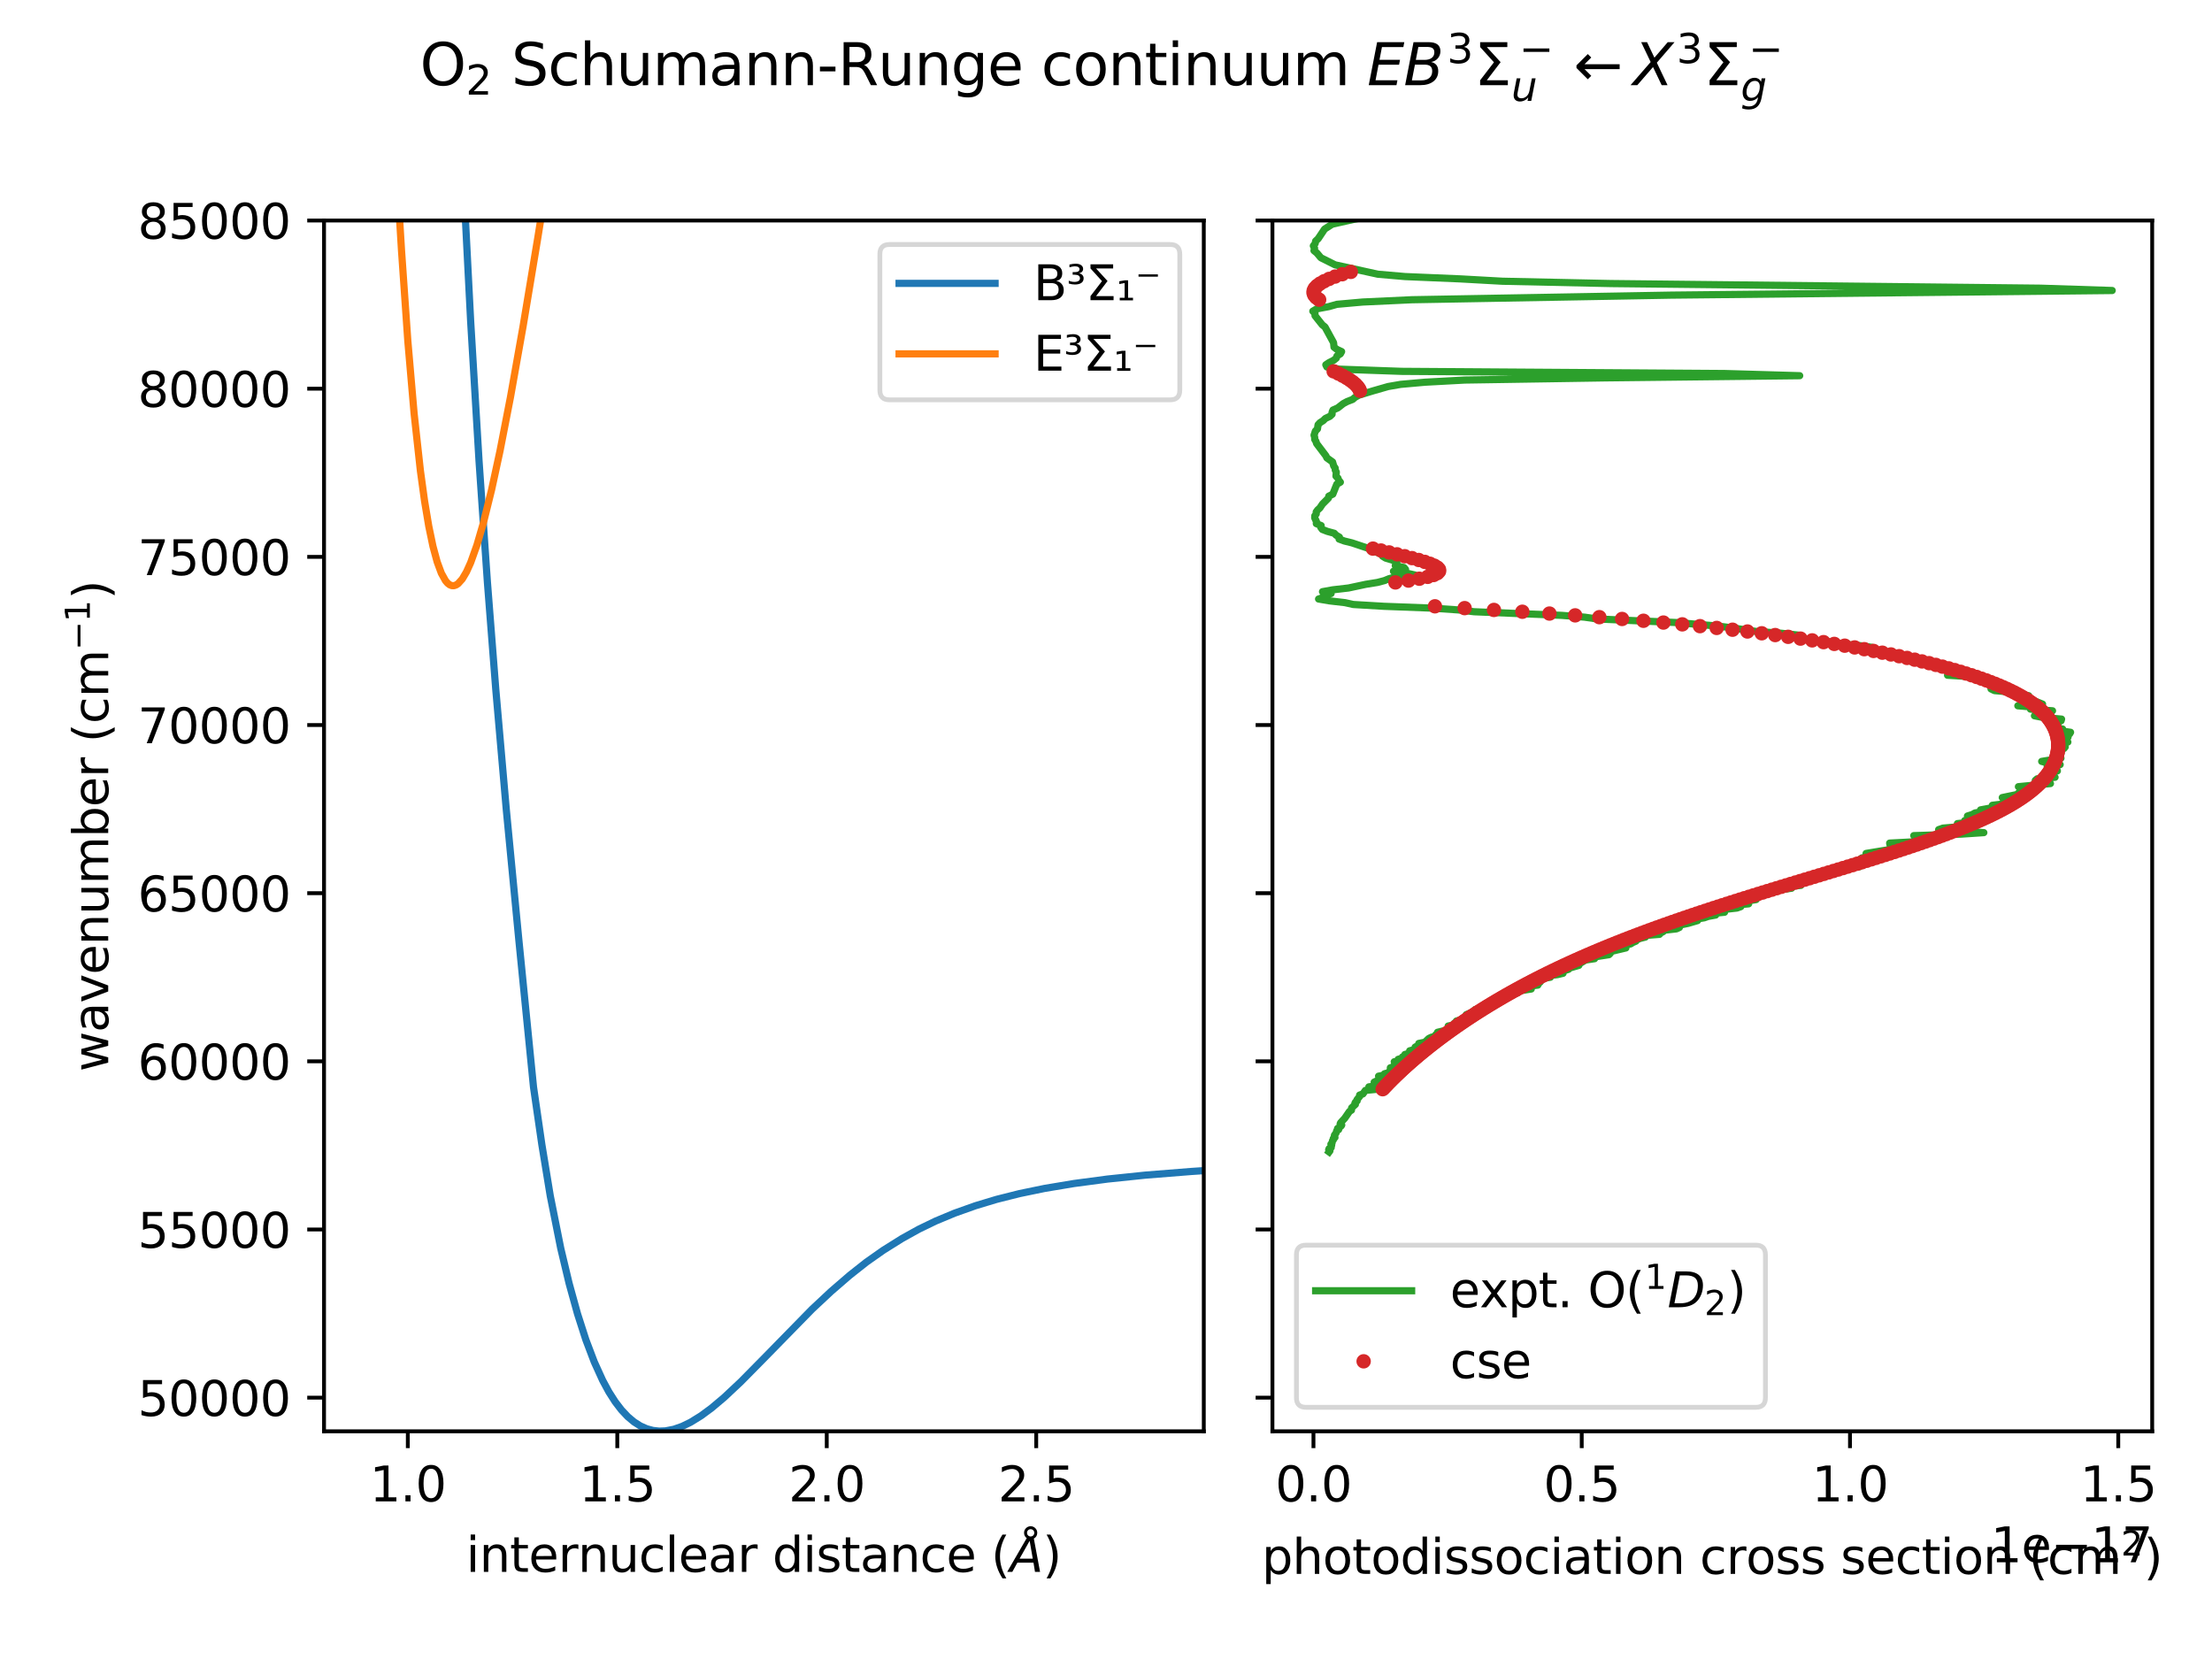 <?xml version="1.0" encoding="utf-8" standalone="no"?>
<!DOCTYPE svg PUBLIC "-//W3C//DTD SVG 1.1//EN"
  "http://www.w3.org/Graphics/SVG/1.1/DTD/svg11.dtd">
<svg xmlns:xlink="http://www.w3.org/1999/xlink" width="460.8pt" height="345.6pt" viewBox="0 0 460.8 345.6" xmlns="http://www.w3.org/2000/svg" version="1.1">
 <defs>
  <style type="text/css">*{stroke-linejoin: round; stroke-linecap: butt}</style>
 </defs>
 <g id="figure_1">
  <g id="patch_1">
   <path d="M 0 345.6 
L 460.8 345.6 
L 460.8 0 
L 0 0 
z
" style="fill: #ffffff"/>
  </g>
  <g id="axes_1">
   <g id="patch_2">
    <path d="M 67.502 298.168 
L 250.771 298.168 
L 250.771 45.936 
L 67.502 45.936 
z
" style="fill: #ffffff"/>
   </g>
   <g id="matplotlib.axis_1">
    <g id="xtick_1">
     <g id="line2d_1">
      <defs>
       <path id="m55000cec26" d="M 0 0 
L 0 3.5 
" style="stroke: #000000; stroke-width: 0.8"/>
      </defs>
      <g>
       <use xlink:href="#m55000cec26" x="84.956" y="298.168" style="stroke: #000000; stroke-width: 0.8"/>
      </g>
     </g>
     <g id="text_1">
      <!-- 1.0 -->
      <g transform="translate(77.005 312.766) scale(0.1 -0.1)">
       <defs>
        <path id="DejaVuSans-31" d="M 794 531 
L 1825 531 
L 1825 4091 
L 703 3866 
L 703 4441 
L 1819 4666 
L 2450 4666 
L 2450 531 
L 3481 531 
L 3481 0 
L 794 0 
L 794 531 
z
" transform="scale(0.016)"/>
        <path id="DejaVuSans-2e" d="M 684 794 
L 1344 794 
L 1344 0 
L 684 0 
L 684 794 
z
" transform="scale(0.016)"/>
        <path id="DejaVuSans-30" d="M 2034 4250 
Q 1547 4250 1301 3770 
Q 1056 3291 1056 2328 
Q 1056 1369 1301 889 
Q 1547 409 2034 409 
Q 2525 409 2770 889 
Q 3016 1369 3016 2328 
Q 3016 3291 2770 3770 
Q 2525 4250 2034 4250 
z
M 2034 4750 
Q 2819 4750 3233 4129 
Q 3647 3509 3647 2328 
Q 3647 1150 3233 529 
Q 2819 -91 2034 -91 
Q 1250 -91 836 529 
Q 422 1150 422 2328 
Q 422 3509 836 4129 
Q 1250 4750 2034 4750 
z
" transform="scale(0.016)"/>
       </defs>
       <use xlink:href="#DejaVuSans-31"/>
       <use xlink:href="#DejaVuSans-2e" x="63.623"/>
       <use xlink:href="#DejaVuSans-30" x="95.41"/>
      </g>
     </g>
    </g>
    <g id="xtick_2">
     <g id="line2d_2">
      <g>
       <use xlink:href="#m55000cec26" x="128.592" y="298.168" style="stroke: #000000; stroke-width: 0.8"/>
      </g>
     </g>
     <g id="text_2">
      <!-- 1.5 -->
      <g transform="translate(120.64 312.766) scale(0.1 -0.1)">
       <defs>
        <path id="DejaVuSans-35" d="M 691 4666 
L 3169 4666 
L 3169 4134 
L 1269 4134 
L 1269 2991 
Q 1406 3038 1543 3061 
Q 1681 3084 1819 3084 
Q 2600 3084 3056 2656 
Q 3513 2228 3513 1497 
Q 3513 744 3044 326 
Q 2575 -91 1722 -91 
Q 1428 -91 1123 -41 
Q 819 9 494 109 
L 494 744 
Q 775 591 1075 516 
Q 1375 441 1709 441 
Q 2250 441 2565 725 
Q 2881 1009 2881 1497 
Q 2881 1984 2565 2268 
Q 2250 2553 1709 2553 
Q 1456 2553 1204 2497 
Q 953 2441 691 2322 
L 691 4666 
z
" transform="scale(0.016)"/>
       </defs>
       <use xlink:href="#DejaVuSans-31"/>
       <use xlink:href="#DejaVuSans-2e" x="63.623"/>
       <use xlink:href="#DejaVuSans-35" x="95.41"/>
      </g>
     </g>
    </g>
    <g id="xtick_3">
     <g id="line2d_3">
      <g>
       <use xlink:href="#m55000cec26" x="172.227" y="298.168" style="stroke: #000000; stroke-width: 0.8"/>
      </g>
     </g>
     <g id="text_3">
      <!-- 2.0 -->
      <g transform="translate(164.276 312.766) scale(0.1 -0.1)">
       <defs>
        <path id="DejaVuSans-32" d="M 1228 531 
L 3431 531 
L 3431 0 
L 469 0 
L 469 531 
Q 828 903 1448 1529 
Q 2069 2156 2228 2338 
Q 2531 2678 2651 2914 
Q 2772 3150 2772 3378 
Q 2772 3750 2511 3984 
Q 2250 4219 1831 4219 
Q 1534 4219 1204 4116 
Q 875 4013 500 3803 
L 500 4441 
Q 881 4594 1212 4672 
Q 1544 4750 1819 4750 
Q 2544 4750 2975 4387 
Q 3406 4025 3406 3419 
Q 3406 3131 3298 2873 
Q 3191 2616 2906 2266 
Q 2828 2175 2409 1742 
Q 1991 1309 1228 531 
z
" transform="scale(0.016)"/>
       </defs>
       <use xlink:href="#DejaVuSans-32"/>
       <use xlink:href="#DejaVuSans-2e" x="63.623"/>
       <use xlink:href="#DejaVuSans-30" x="95.41"/>
      </g>
     </g>
    </g>
    <g id="xtick_4">
     <g id="line2d_4">
      <g>
       <use xlink:href="#m55000cec26" x="215.863" y="298.168" style="stroke: #000000; stroke-width: 0.8"/>
      </g>
     </g>
     <g id="text_4">
      <!-- 2.5 -->
      <g transform="translate(207.911 312.766) scale(0.1 -0.1)">
       <use xlink:href="#DejaVuSans-32"/>
       <use xlink:href="#DejaVuSans-2e" x="63.623"/>
       <use xlink:href="#DejaVuSans-35" x="95.41"/>
      </g>
     </g>
    </g>
    <g id="text_5">
     <!-- internuclear distance ($\AA$) -->
     <g transform="translate(97.086 327.466) scale(0.1 -0.1)">
      <defs>
       <path id="DejaVuSans-69" d="M 603 3500 
L 1178 3500 
L 1178 0 
L 603 0 
L 603 3500 
z
M 603 4863 
L 1178 4863 
L 1178 4134 
L 603 4134 
L 603 4863 
z
" transform="scale(0.016)"/>
       <path id="DejaVuSans-6e" d="M 3513 2113 
L 3513 0 
L 2938 0 
L 2938 2094 
Q 2938 2591 2744 2837 
Q 2550 3084 2163 3084 
Q 1697 3084 1428 2787 
Q 1159 2491 1159 1978 
L 1159 0 
L 581 0 
L 581 3500 
L 1159 3500 
L 1159 2956 
Q 1366 3272 1645 3428 
Q 1925 3584 2291 3584 
Q 2894 3584 3203 3211 
Q 3513 2838 3513 2113 
z
" transform="scale(0.016)"/>
       <path id="DejaVuSans-74" d="M 1172 4494 
L 1172 3500 
L 2356 3500 
L 2356 3053 
L 1172 3053 
L 1172 1153 
Q 1172 725 1289 603 
Q 1406 481 1766 481 
L 2356 481 
L 2356 0 
L 1766 0 
Q 1100 0 847 248 
Q 594 497 594 1153 
L 594 3053 
L 172 3053 
L 172 3500 
L 594 3500 
L 594 4494 
L 1172 4494 
z
" transform="scale(0.016)"/>
       <path id="DejaVuSans-65" d="M 3597 1894 
L 3597 1613 
L 953 1613 
Q 991 1019 1311 708 
Q 1631 397 2203 397 
Q 2534 397 2845 478 
Q 3156 559 3463 722 
L 3463 178 
Q 3153 47 2828 -22 
Q 2503 -91 2169 -91 
Q 1331 -91 842 396 
Q 353 884 353 1716 
Q 353 2575 817 3079 
Q 1281 3584 2069 3584 
Q 2775 3584 3186 3129 
Q 3597 2675 3597 1894 
z
M 3022 2063 
Q 3016 2534 2758 2815 
Q 2500 3097 2075 3097 
Q 1594 3097 1305 2825 
Q 1016 2553 972 2059 
L 3022 2063 
z
" transform="scale(0.016)"/>
       <path id="DejaVuSans-72" d="M 2631 2963 
Q 2534 3019 2420 3045 
Q 2306 3072 2169 3072 
Q 1681 3072 1420 2755 
Q 1159 2438 1159 1844 
L 1159 0 
L 581 0 
L 581 3500 
L 1159 3500 
L 1159 2956 
Q 1341 3275 1631 3429 
Q 1922 3584 2338 3584 
Q 2397 3584 2469 3576 
Q 2541 3569 2628 3553 
L 2631 2963 
z
" transform="scale(0.016)"/>
       <path id="DejaVuSans-75" d="M 544 1381 
L 544 3500 
L 1119 3500 
L 1119 1403 
Q 1119 906 1312 657 
Q 1506 409 1894 409 
Q 2359 409 2629 706 
Q 2900 1003 2900 1516 
L 2900 3500 
L 3475 3500 
L 3475 0 
L 2900 0 
L 2900 538 
Q 2691 219 2414 64 
Q 2138 -91 1772 -91 
Q 1169 -91 856 284 
Q 544 659 544 1381 
z
M 1991 3584 
L 1991 3584 
z
" transform="scale(0.016)"/>
       <path id="DejaVuSans-63" d="M 3122 3366 
L 3122 2828 
Q 2878 2963 2633 3030 
Q 2388 3097 2138 3097 
Q 1578 3097 1268 2742 
Q 959 2388 959 1747 
Q 959 1106 1268 751 
Q 1578 397 2138 397 
Q 2388 397 2633 464 
Q 2878 531 3122 666 
L 3122 134 
Q 2881 22 2623 -34 
Q 2366 -91 2075 -91 
Q 1284 -91 818 406 
Q 353 903 353 1747 
Q 353 2603 823 3093 
Q 1294 3584 2113 3584 
Q 2378 3584 2631 3529 
Q 2884 3475 3122 3366 
z
" transform="scale(0.016)"/>
       <path id="DejaVuSans-6c" d="M 603 4863 
L 1178 4863 
L 1178 0 
L 603 0 
L 603 4863 
z
" transform="scale(0.016)"/>
       <path id="DejaVuSans-61" d="M 2194 1759 
Q 1497 1759 1228 1600 
Q 959 1441 959 1056 
Q 959 750 1161 570 
Q 1363 391 1709 391 
Q 2188 391 2477 730 
Q 2766 1069 2766 1631 
L 2766 1759 
L 2194 1759 
z
M 3341 1997 
L 3341 0 
L 2766 0 
L 2766 531 
Q 2569 213 2275 61 
Q 1981 -91 1556 -91 
Q 1019 -91 701 211 
Q 384 513 384 1019 
Q 384 1609 779 1909 
Q 1175 2209 1959 2209 
L 2766 2209 
L 2766 2266 
Q 2766 2663 2505 2880 
Q 2244 3097 1772 3097 
Q 1472 3097 1187 3025 
Q 903 2953 641 2809 
L 641 3341 
Q 956 3463 1253 3523 
Q 1550 3584 1831 3584 
Q 2591 3584 2966 3190 
Q 3341 2797 3341 1997 
z
" transform="scale(0.016)"/>
       <path id="DejaVuSans-20" transform="scale(0.016)"/>
       <path id="DejaVuSans-64" d="M 2906 2969 
L 2906 4863 
L 3481 4863 
L 3481 0 
L 2906 0 
L 2906 525 
Q 2725 213 2448 61 
Q 2172 -91 1784 -91 
Q 1150 -91 751 415 
Q 353 922 353 1747 
Q 353 2572 751 3078 
Q 1150 3584 1784 3584 
Q 2172 3584 2448 3432 
Q 2725 3281 2906 2969 
z
M 947 1747 
Q 947 1113 1208 752 
Q 1469 391 1925 391 
Q 2381 391 2643 752 
Q 2906 1113 2906 1747 
Q 2906 2381 2643 2742 
Q 2381 3103 1925 3103 
Q 1469 3103 1208 2742 
Q 947 2381 947 1747 
z
" transform="scale(0.016)"/>
       <path id="DejaVuSans-73" d="M 2834 3397 
L 2834 2853 
Q 2591 2978 2328 3040 
Q 2066 3103 1784 3103 
Q 1356 3103 1142 2972 
Q 928 2841 928 2578 
Q 928 2378 1081 2264 
Q 1234 2150 1697 2047 
L 1894 2003 
Q 2506 1872 2764 1633 
Q 3022 1394 3022 966 
Q 3022 478 2636 193 
Q 2250 -91 1575 -91 
Q 1294 -91 989 -36 
Q 684 19 347 128 
L 347 722 
Q 666 556 975 473 
Q 1284 391 1588 391 
Q 1994 391 2212 530 
Q 2431 669 2431 922 
Q 2431 1156 2273 1281 
Q 2116 1406 1581 1522 
L 1381 1569 
Q 847 1681 609 1914 
Q 372 2147 372 2553 
Q 372 3047 722 3315 
Q 1072 3584 1716 3584 
Q 2034 3584 2315 3537 
Q 2597 3491 2834 3397 
z
" transform="scale(0.016)"/>
       <path id="DejaVuSans-28" d="M 1984 4856 
Q 1566 4138 1362 3434 
Q 1159 2731 1159 2009 
Q 1159 1288 1364 580 
Q 1569 -128 1984 -844 
L 1484 -844 
Q 1016 -109 783 600 
Q 550 1309 550 2009 
Q 550 2706 781 3412 
Q 1013 4119 1484 4856 
L 1984 4856 
z
" transform="scale(0.016)"/>
       <path id="DejaVuSans-Oblique-c5" d="M 3188 5081 
Q 3188 5278 3048 5417 
Q 2909 5556 2713 5556 
Q 2513 5556 2377 5420 
Q 2241 5284 2241 5081 
Q 2241 4884 2377 4746 
Q 2513 4609 2713 4609 
Q 2909 4609 3048 4746 
Q 3188 4884 3188 5081 
z
M 2203 4397 
Q 2034 4513 1945 4689 
Q 1856 4866 1856 5081 
Q 1856 5438 2106 5689 
Q 2356 5941 2713 5941 
Q 3069 5941 3320 5689 
Q 3572 5438 3572 5081 
Q 3572 4834 3458 4643 
Q 3344 4453 3128 4341 
L 3938 0 
L 3278 0 
L 3084 1197 
L 984 1197 
L 325 0 
L -341 0 
L 2203 4397 
z
M 2584 4044 
L 1275 1722 
L 2988 1722 
L 2584 4044 
z
" transform="scale(0.016)"/>
       <path id="DejaVuSans-29" d="M 513 4856 
L 1013 4856 
Q 1481 4119 1714 3412 
Q 1947 2706 1947 2009 
Q 1947 1309 1714 600 
Q 1481 -109 1013 -844 
L 513 -844 
Q 928 -128 1133 580 
Q 1338 1288 1338 2009 
Q 1338 2731 1133 3434 
Q 928 4138 513 4856 
z
" transform="scale(0.016)"/>
      </defs>
      <use xlink:href="#DejaVuSans-69" transform="translate(0 0.172)"/>
      <use xlink:href="#DejaVuSans-6e" transform="translate(27.783 0.172)"/>
      <use xlink:href="#DejaVuSans-74" transform="translate(91.162 0.172)"/>
      <use xlink:href="#DejaVuSans-65" transform="translate(130.371 0.172)"/>
      <use xlink:href="#DejaVuSans-72" transform="translate(191.895 0.172)"/>
      <use xlink:href="#DejaVuSans-6e" transform="translate(233.008 0.172)"/>
      <use xlink:href="#DejaVuSans-75" transform="translate(296.387 0.172)"/>
      <use xlink:href="#DejaVuSans-63" transform="translate(359.766 0.172)"/>
      <use xlink:href="#DejaVuSans-6c" transform="translate(414.746 0.172)"/>
      <use xlink:href="#DejaVuSans-65" transform="translate(442.529 0.172)"/>
      <use xlink:href="#DejaVuSans-61" transform="translate(504.053 0.172)"/>
      <use xlink:href="#DejaVuSans-72" transform="translate(565.332 0.172)"/>
      <use xlink:href="#DejaVuSans-20" transform="translate(606.445 0.172)"/>
      <use xlink:href="#DejaVuSans-64" transform="translate(638.232 0.172)"/>
      <use xlink:href="#DejaVuSans-69" transform="translate(701.709 0.172)"/>
      <use xlink:href="#DejaVuSans-73" transform="translate(729.492 0.172)"/>
      <use xlink:href="#DejaVuSans-74" transform="translate(781.592 0.172)"/>
      <use xlink:href="#DejaVuSans-61" transform="translate(820.801 0.172)"/>
      <use xlink:href="#DejaVuSans-6e" transform="translate(882.08 0.172)"/>
      <use xlink:href="#DejaVuSans-63" transform="translate(945.459 0.172)"/>
      <use xlink:href="#DejaVuSans-65" transform="translate(1000.439 0.172)"/>
      <use xlink:href="#DejaVuSans-20" transform="translate(1061.963 0.172)"/>
      <use xlink:href="#DejaVuSans-28" transform="translate(1093.75 0.172)"/>
      <use xlink:href="#DejaVuSans-Oblique-c5" transform="translate(1132.764 0.172)"/>
      <use xlink:href="#DejaVuSans-29" transform="translate(1201.172 0.172)"/>
     </g>
    </g>
   </g>
   <g id="matplotlib.axis_2">
    <g id="ytick_1">
     <g id="line2d_5">
      <defs>
       <path id="m010e854e79" d="M 0 0 
L -3.5 0 
" style="stroke: #000000; stroke-width: 0.8"/>
      </defs>
      <g>
       <use xlink:href="#m010e854e79" x="67.502" y="291.162" style="stroke: #000000; stroke-width: 0.8"/>
      </g>
     </g>
     <g id="text_6">
      <!-- 50000 -->
      <g transform="translate(28.689 294.961) scale(0.1 -0.1)">
       <use xlink:href="#DejaVuSans-35"/>
       <use xlink:href="#DejaVuSans-30" x="63.623"/>
       <use xlink:href="#DejaVuSans-30" x="127.246"/>
       <use xlink:href="#DejaVuSans-30" x="190.869"/>
       <use xlink:href="#DejaVuSans-30" x="254.492"/>
      </g>
     </g>
    </g>
    <g id="ytick_2">
     <g id="line2d_6">
      <g>
       <use xlink:href="#m010e854e79" x="67.502" y="256.129" style="stroke: #000000; stroke-width: 0.8"/>
      </g>
     </g>
     <g id="text_7">
      <!-- 55000 -->
      <g transform="translate(28.689 259.929) scale(0.1 -0.1)">
       <use xlink:href="#DejaVuSans-35"/>
       <use xlink:href="#DejaVuSans-35" x="63.623"/>
       <use xlink:href="#DejaVuSans-30" x="127.246"/>
       <use xlink:href="#DejaVuSans-30" x="190.869"/>
       <use xlink:href="#DejaVuSans-30" x="254.492"/>
      </g>
     </g>
    </g>
    <g id="ytick_3">
     <g id="line2d_7">
      <g>
       <use xlink:href="#m010e854e79" x="67.502" y="221.097" style="stroke: #000000; stroke-width: 0.8"/>
      </g>
     </g>
     <g id="text_8">
      <!-- 60000 -->
      <g transform="translate(28.689 224.896) scale(0.1 -0.1)">
       <defs>
        <path id="DejaVuSans-36" d="M 2113 2584 
Q 1688 2584 1439 2293 
Q 1191 2003 1191 1497 
Q 1191 994 1439 701 
Q 1688 409 2113 409 
Q 2538 409 2786 701 
Q 3034 994 3034 1497 
Q 3034 2003 2786 2293 
Q 2538 2584 2113 2584 
z
M 3366 4563 
L 3366 3988 
Q 3128 4100 2886 4159 
Q 2644 4219 2406 4219 
Q 1781 4219 1451 3797 
Q 1122 3375 1075 2522 
Q 1259 2794 1537 2939 
Q 1816 3084 2150 3084 
Q 2853 3084 3261 2657 
Q 3669 2231 3669 1497 
Q 3669 778 3244 343 
Q 2819 -91 2113 -91 
Q 1303 -91 875 529 
Q 447 1150 447 2328 
Q 447 3434 972 4092 
Q 1497 4750 2381 4750 
Q 2619 4750 2861 4703 
Q 3103 4656 3366 4563 
z
" transform="scale(0.016)"/>
       </defs>
       <use xlink:href="#DejaVuSans-36"/>
       <use xlink:href="#DejaVuSans-30" x="63.623"/>
       <use xlink:href="#DejaVuSans-30" x="127.246"/>
       <use xlink:href="#DejaVuSans-30" x="190.869"/>
       <use xlink:href="#DejaVuSans-30" x="254.492"/>
      </g>
     </g>
    </g>
    <g id="ytick_4">
     <g id="line2d_8">
      <g>
       <use xlink:href="#m010e854e79" x="67.502" y="186.065" style="stroke: #000000; stroke-width: 0.8"/>
      </g>
     </g>
     <g id="text_9">
      <!-- 65000 -->
      <g transform="translate(28.689 189.864) scale(0.1 -0.1)">
       <use xlink:href="#DejaVuSans-36"/>
       <use xlink:href="#DejaVuSans-35" x="63.623"/>
       <use xlink:href="#DejaVuSans-30" x="127.246"/>
       <use xlink:href="#DejaVuSans-30" x="190.869"/>
       <use xlink:href="#DejaVuSans-30" x="254.492"/>
      </g>
     </g>
    </g>
    <g id="ytick_5">
     <g id="line2d_9">
      <g>
       <use xlink:href="#m010e854e79" x="67.502" y="151.033" style="stroke: #000000; stroke-width: 0.8"/>
      </g>
     </g>
     <g id="text_10">
      <!-- 70000 -->
      <g transform="translate(28.689 154.832) scale(0.1 -0.1)">
       <defs>
        <path id="DejaVuSans-37" d="M 525 4666 
L 3525 4666 
L 3525 4397 
L 1831 0 
L 1172 0 
L 2766 4134 
L 525 4134 
L 525 4666 
z
" transform="scale(0.016)"/>
       </defs>
       <use xlink:href="#DejaVuSans-37"/>
       <use xlink:href="#DejaVuSans-30" x="63.623"/>
       <use xlink:href="#DejaVuSans-30" x="127.246"/>
       <use xlink:href="#DejaVuSans-30" x="190.869"/>
       <use xlink:href="#DejaVuSans-30" x="254.492"/>
      </g>
     </g>
    </g>
    <g id="ytick_6">
     <g id="line2d_10">
      <g>
       <use xlink:href="#m010e854e79" x="67.502" y="116" style="stroke: #000000; stroke-width: 0.8"/>
      </g>
     </g>
     <g id="text_11">
      <!-- 75000 -->
      <g transform="translate(28.689 119.8) scale(0.1 -0.1)">
       <use xlink:href="#DejaVuSans-37"/>
       <use xlink:href="#DejaVuSans-35" x="63.623"/>
       <use xlink:href="#DejaVuSans-30" x="127.246"/>
       <use xlink:href="#DejaVuSans-30" x="190.869"/>
       <use xlink:href="#DejaVuSans-30" x="254.492"/>
      </g>
     </g>
    </g>
    <g id="ytick_7">
     <g id="line2d_11">
      <g>
       <use xlink:href="#m010e854e79" x="67.502" y="80.968" style="stroke: #000000; stroke-width: 0.8"/>
      </g>
     </g>
     <g id="text_12">
      <!-- 80000 -->
      <g transform="translate(28.689 84.767) scale(0.1 -0.1)">
       <defs>
        <path id="DejaVuSans-38" d="M 2034 2216 
Q 1584 2216 1326 1975 
Q 1069 1734 1069 1313 
Q 1069 891 1326 650 
Q 1584 409 2034 409 
Q 2484 409 2743 651 
Q 3003 894 3003 1313 
Q 3003 1734 2745 1975 
Q 2488 2216 2034 2216 
z
M 1403 2484 
Q 997 2584 770 2862 
Q 544 3141 544 3541 
Q 544 4100 942 4425 
Q 1341 4750 2034 4750 
Q 2731 4750 3128 4425 
Q 3525 4100 3525 3541 
Q 3525 3141 3298 2862 
Q 3072 2584 2669 2484 
Q 3125 2378 3379 2068 
Q 3634 1759 3634 1313 
Q 3634 634 3220 271 
Q 2806 -91 2034 -91 
Q 1263 -91 848 271 
Q 434 634 434 1313 
Q 434 1759 690 2068 
Q 947 2378 1403 2484 
z
M 1172 3481 
Q 1172 3119 1398 2916 
Q 1625 2713 2034 2713 
Q 2441 2713 2670 2916 
Q 2900 3119 2900 3481 
Q 2900 3844 2670 4047 
Q 2441 4250 2034 4250 
Q 1625 4250 1398 4047 
Q 1172 3844 1172 3481 
z
" transform="scale(0.016)"/>
       </defs>
       <use xlink:href="#DejaVuSans-38"/>
       <use xlink:href="#DejaVuSans-30" x="63.623"/>
       <use xlink:href="#DejaVuSans-30" x="127.246"/>
       <use xlink:href="#DejaVuSans-30" x="190.869"/>
       <use xlink:href="#DejaVuSans-30" x="254.492"/>
      </g>
     </g>
    </g>
    <g id="ytick_8">
     <g id="line2d_12">
      <g>
       <use xlink:href="#m010e854e79" x="67.502" y="45.936" style="stroke: #000000; stroke-width: 0.8"/>
      </g>
     </g>
     <g id="text_13">
      <!-- 85000 -->
      <g transform="translate(28.689 49.735) scale(0.1 -0.1)">
       <use xlink:href="#DejaVuSans-38"/>
       <use xlink:href="#DejaVuSans-35" x="63.623"/>
       <use xlink:href="#DejaVuSans-30" x="127.246"/>
       <use xlink:href="#DejaVuSans-30" x="190.869"/>
       <use xlink:href="#DejaVuSans-30" x="254.492"/>
      </g>
     </g>
    </g>
    <g id="text_14">
     <!-- wavenumber (cm$^{-1}$) -->
     <g transform="translate(22.61 223.252) rotate(-90) scale(0.1 -0.1)">
      <defs>
       <path id="DejaVuSans-77" d="M 269 3500 
L 844 3500 
L 1563 769 
L 2278 3500 
L 2956 3500 
L 3675 769 
L 4391 3500 
L 4966 3500 
L 4050 0 
L 3372 0 
L 2619 2869 
L 1863 0 
L 1184 0 
L 269 3500 
z
" transform="scale(0.016)"/>
       <path id="DejaVuSans-76" d="M 191 3500 
L 800 3500 
L 1894 563 
L 2988 3500 
L 3597 3500 
L 2284 0 
L 1503 0 
L 191 3500 
z
" transform="scale(0.016)"/>
       <path id="DejaVuSans-6d" d="M 3328 2828 
Q 3544 3216 3844 3400 
Q 4144 3584 4550 3584 
Q 5097 3584 5394 3201 
Q 5691 2819 5691 2113 
L 5691 0 
L 5113 0 
L 5113 2094 
Q 5113 2597 4934 2840 
Q 4756 3084 4391 3084 
Q 3944 3084 3684 2787 
Q 3425 2491 3425 1978 
L 3425 0 
L 2847 0 
L 2847 2094 
Q 2847 2600 2669 2842 
Q 2491 3084 2119 3084 
Q 1678 3084 1418 2786 
Q 1159 2488 1159 1978 
L 1159 0 
L 581 0 
L 581 3500 
L 1159 3500 
L 1159 2956 
Q 1356 3278 1631 3431 
Q 1906 3584 2284 3584 
Q 2666 3584 2933 3390 
Q 3200 3197 3328 2828 
z
" transform="scale(0.016)"/>
       <path id="DejaVuSans-62" d="M 3116 1747 
Q 3116 2381 2855 2742 
Q 2594 3103 2138 3103 
Q 1681 3103 1420 2742 
Q 1159 2381 1159 1747 
Q 1159 1113 1420 752 
Q 1681 391 2138 391 
Q 2594 391 2855 752 
Q 3116 1113 3116 1747 
z
M 1159 2969 
Q 1341 3281 1617 3432 
Q 1894 3584 2278 3584 
Q 2916 3584 3314 3078 
Q 3713 2572 3713 1747 
Q 3713 922 3314 415 
Q 2916 -91 2278 -91 
Q 1894 -91 1617 61 
Q 1341 213 1159 525 
L 1159 0 
L 581 0 
L 581 4863 
L 1159 4863 
L 1159 2969 
z
" transform="scale(0.016)"/>
       <path id="DejaVuSans-2212" d="M 678 2272 
L 4684 2272 
L 4684 1741 
L 678 1741 
L 678 2272 
z
" transform="scale(0.016)"/>
      </defs>
      <use xlink:href="#DejaVuSans-77" transform="translate(0 0.684)"/>
      <use xlink:href="#DejaVuSans-61" transform="translate(81.787 0.684)"/>
      <use xlink:href="#DejaVuSans-76" transform="translate(143.066 0.684)"/>
      <use xlink:href="#DejaVuSans-65" transform="translate(202.246 0.684)"/>
      <use xlink:href="#DejaVuSans-6e" transform="translate(263.77 0.684)"/>
      <use xlink:href="#DejaVuSans-75" transform="translate(327.148 0.684)"/>
      <use xlink:href="#DejaVuSans-6d" transform="translate(390.527 0.684)"/>
      <use xlink:href="#DejaVuSans-62" transform="translate(487.939 0.684)"/>
      <use xlink:href="#DejaVuSans-65" transform="translate(551.416 0.684)"/>
      <use xlink:href="#DejaVuSans-72" transform="translate(612.939 0.684)"/>
      <use xlink:href="#DejaVuSans-20" transform="translate(654.053 0.684)"/>
      <use xlink:href="#DejaVuSans-28" transform="translate(685.84 0.684)"/>
      <use xlink:href="#DejaVuSans-63" transform="translate(724.854 0.684)"/>
      <use xlink:href="#DejaVuSans-6d" transform="translate(779.834 0.684)"/>
      <use xlink:href="#DejaVuSans-2212" transform="translate(878.203 38.966) scale(0.7)"/>
      <use xlink:href="#DejaVuSans-31" transform="translate(936.855 38.966) scale(0.7)"/>
      <use xlink:href="#DejaVuSans-29" transform="translate(984.126 0.684)"/>
     </g>
    </g>
   </g>
   <g id="line2d_13">
    <path d="M 94.812 -1 
L 96.301 32.922 
L 98.047 66.93 
L 99.792 96.038 
L 101.538 121.313 
L 103.283 143.649 
L 105.465 168.587 
L 108.083 195.787 
L 111.137 226.442 
L 112.883 238.47 
L 114.628 249.113 
L 116.81 260.039 
L 118.555 267.353 
L 120.301 273.671 
L 122.046 279.101 
L 123.792 283.705 
L 125.537 287.548 
L 126.846 289.967 
L 128.155 292.016 
L 129.464 293.723 
L 130.773 295.115 
L 132.082 296.216 
L 133.392 297.048 
L 134.701 297.632 
L 136.01 297.986 
L 137.319 298.129 
L 138.628 298.079 
L 140.373 297.741 
L 142.119 297.129 
L 143.864 296.279 
L 146.046 294.932 
L 148.228 293.324 
L 150.846 291.12 
L 154.337 287.844 
L 159.136 282.981 
L 169.173 272.727 
L 173.1 269.054 
L 177.027 265.662 
L 180.518 262.906 
L 184.009 260.451 
L 187.936 257.992 
L 191.427 256.056 
L 194.918 254.368 
L 198.845 252.73 
L 203.208 251.177 
L 207.572 249.86 
L 212.372 248.651 
L 217.608 247.57 
L 223.717 246.549 
L 230.699 245.621 
L 238.553 244.804 
L 248.153 244.04 
L 251.207 243.838 
L 251.207 243.838 
" clip-path="url(#p5d671f401b)" style="fill: none; stroke: #1f77b4; stroke-width: 1.5; stroke-linecap: square"/>
   </g>
   <g id="line2d_14">
    <path d="M 80.397 -1 
L 83.647 52.249 
L 84.956 71.018 
L 86.265 86.126 
L 87.574 98.033 
L 88.447 104.394 
L 89.32 109.618 
L 90.192 113.803 
L 91.065 117.038 
L 91.938 119.405 
L 92.811 120.977 
L 93.247 121.487 
L 93.683 121.824 
L 94.12 121.995 
L 94.556 122.009 
L 94.992 121.871 
L 95.429 121.588 
L 96.301 120.617 
L 97.174 119.142 
L 98.047 117.21 
L 99.356 113.542 
L 100.665 109.062 
L 102.41 102.017 
L 104.156 93.955 
L 106.338 82.741 
L 108.956 68.029 
L 112.01 49.685 
L 114.628 33.391 
L 118.992 7.385 
L 120.446 -1 
L 120.446 -1 
" clip-path="url(#p5d671f401b)" style="fill: none; stroke: #ff7f0e; stroke-width: 1.5; stroke-linecap: square"/>
   </g>
   <g id="patch_3">
    <path d="M 67.502 298.168 
L 67.502 45.936 
" style="fill: none; stroke: #000000; stroke-width: 0.8; stroke-linejoin: miter; stroke-linecap: square"/>
   </g>
   <g id="patch_4">
    <path d="M 250.771 298.168 
L 250.771 45.936 
" style="fill: none; stroke: #000000; stroke-width: 0.8; stroke-linejoin: miter; stroke-linecap: square"/>
   </g>
   <g id="patch_5">
    <path d="M 67.502 298.168 
L 250.771 298.168 
" style="fill: none; stroke: #000000; stroke-width: 0.8; stroke-linejoin: miter; stroke-linecap: square"/>
   </g>
   <g id="patch_6">
    <path d="M 67.502 45.936 
L 250.771 45.936 
" style="fill: none; stroke: #000000; stroke-width: 0.8; stroke-linejoin: miter; stroke-linecap: square"/>
   </g>
   <g id="legend_1">
    <g id="patch_7">
     <path d="M 185.294 83.292 
L 243.771 83.292 
Q 245.771 83.292 245.771 81.292 
L 245.771 52.936 
Q 245.771 50.936 243.771 50.936 
L 185.294 50.936 
Q 183.294 50.936 183.294 52.936 
L 183.294 81.292 
Q 183.294 83.292 185.294 83.292 
z
" style="fill: #ffffff; opacity: 0.8; stroke: #cccccc; stroke-linejoin: miter"/>
    </g>
    <g id="line2d_15">
     <path d="M 187.294 59.034 
L 197.294 59.034 
L 207.294 59.034 
" style="fill: none; stroke: #1f77b4; stroke-width: 1.5; stroke-linecap: square"/>
    </g>
    <g id="text_15">
     <!-- B³Σ₁⁻ -->
     <g transform="translate(215.294 62.534) scale(0.1 -0.1)">
      <defs>
       <path id="DejaVuSans-42" d="M 1259 2228 
L 1259 519 
L 2272 519 
Q 2781 519 3026 730 
Q 3272 941 3272 1375 
Q 3272 1813 3026 2020 
Q 2781 2228 2272 2228 
L 1259 2228 
z
M 1259 4147 
L 1259 2741 
L 2194 2741 
Q 2656 2741 2882 2914 
Q 3109 3088 3109 3444 
Q 3109 3797 2882 3972 
Q 2656 4147 2194 4147 
L 1259 4147 
z
M 628 4666 
L 2241 4666 
Q 2963 4666 3353 4366 
Q 3744 4066 3744 3513 
Q 3744 3084 3544 2831 
Q 3344 2578 2956 2516 
Q 3422 2416 3680 2098 
Q 3938 1781 3938 1306 
Q 3938 681 3513 340 
Q 3088 0 2303 0 
L 628 0 
L 628 4666 
z
" transform="scale(0.016)"/>
       <path id="DejaVuSans-b3" d="M 1638 3500 
Q 1925 3444 2083 3273 
Q 2241 3103 2241 2847 
Q 2241 2459 1944 2250 
Q 1647 2041 1094 2041 
Q 916 2041 720 2073 
Q 525 2106 306 2169 
L 306 2547 
Q 469 2463 655 2422 
Q 841 2381 1050 2381 
Q 1391 2381 1578 2504 
Q 1766 2628 1766 2847 
Q 1766 3078 1592 3197 
Q 1419 3316 1081 3316 
L 813 3316 
L 813 3653 
L 1106 3653 
Q 1400 3653 1551 3751 
Q 1703 3850 1703 4038 
Q 1703 4219 1547 4314 
Q 1391 4409 1094 4409 
Q 969 4409 809 4381 
Q 650 4353 397 4281 
L 397 4641 
Q 625 4694 825 4722 
Q 1025 4750 1197 4750 
Q 1647 4750 1911 4565 
Q 2175 4381 2175 4072 
Q 2175 3856 2034 3706 
Q 1894 3556 1638 3500 
z
" transform="scale(0.016)"/>
       <path id="DejaVuSans-3a3" d="M 1353 531 
L 3634 531 
L 3634 0 
L 628 0 
L 628 531 
L 2125 2481 
L 628 4134 
L 628 4666 
L 3578 4666 
L 3578 4134 
L 1353 4134 
L 2850 2494 
L 1353 531 
z
" transform="scale(0.016)"/>
       <path id="DejaVuSans-2081" d="M 488 319 
L 1125 319 
L 1125 2229 
L 428 2101 
L 428 2463 
L 1147 2585 
L 1575 2585 
L 1575 319 
L 2216 319 
L 2216 -24 
L 488 -24 
L 488 319 
z
" transform="scale(0.016)"/>
       <path id="DejaVuSans-207b" d="M 428 3359 
L 2950 3359 
L 2950 3063 
L 428 3063 
L 428 3359 
z
" transform="scale(0.016)"/>
      </defs>
      <use xlink:href="#DejaVuSans-42"/>
      <use xlink:href="#DejaVuSans-b3" x="68.604"/>
      <use xlink:href="#DejaVuSans-3a3" x="108.691"/>
      <use xlink:href="#DejaVuSans-2081" x="171.875"/>
      <use xlink:href="#DejaVuSans-207b" x="211.963"/>
     </g>
    </g>
    <g id="line2d_16">
     <path d="M 187.294 73.713 
L 197.294 73.713 
L 207.294 73.713 
" style="fill: none; stroke: #ff7f0e; stroke-width: 1.5; stroke-linecap: square"/>
    </g>
    <g id="text_16">
     <!-- E³Σ₁⁻ -->
     <g transform="translate(215.294 77.213) scale(0.1 -0.1)">
      <defs>
       <path id="DejaVuSans-45" d="M 628 4666 
L 3578 4666 
L 3578 4134 
L 1259 4134 
L 1259 2753 
L 3481 2753 
L 3481 2222 
L 1259 2222 
L 1259 531 
L 3634 531 
L 3634 0 
L 628 0 
L 628 4666 
z
" transform="scale(0.016)"/>
      </defs>
      <use xlink:href="#DejaVuSans-45"/>
      <use xlink:href="#DejaVuSans-b3" x="63.184"/>
      <use xlink:href="#DejaVuSans-3a3" x="103.271"/>
      <use xlink:href="#DejaVuSans-2081" x="166.455"/>
      <use xlink:href="#DejaVuSans-207b" x="206.543"/>
     </g>
    </g>
   </g>
  </g>
  <g id="axes_2">
   <g id="patch_8">
    <path d="M 265.071 298.168 
L 448.34 298.168 
L 448.34 45.936 
L 265.071 45.936 
z
" style="fill: #ffffff"/>
   </g>
   <g id="matplotlib.axis_3">
    <g id="xtick_5">
     <g id="line2d_17">
      <g>
       <use xlink:href="#m55000cec26" x="273.617" y="298.168" style="stroke: #000000; stroke-width: 0.8"/>
      </g>
     </g>
     <g id="text_17">
      <!-- 0.0 -->
      <g transform="translate(265.665 312.766) scale(0.1 -0.1)">
       <use xlink:href="#DejaVuSans-30"/>
       <use xlink:href="#DejaVuSans-2e" x="63.623"/>
       <use xlink:href="#DejaVuSans-30" x="95.41"/>
      </g>
     </g>
    </g>
    <g id="xtick_6">
     <g id="line2d_18">
      <g>
       <use xlink:href="#m55000cec26" x="329.502" y="298.168" style="stroke: #000000; stroke-width: 0.8"/>
      </g>
     </g>
     <g id="text_18">
      <!-- 0.5 -->
      <g transform="translate(321.55 312.766) scale(0.1 -0.1)">
       <use xlink:href="#DejaVuSans-30"/>
       <use xlink:href="#DejaVuSans-2e" x="63.623"/>
       <use xlink:href="#DejaVuSans-35" x="95.41"/>
      </g>
     </g>
    </g>
    <g id="xtick_7">
     <g id="line2d_19">
      <g>
       <use xlink:href="#m55000cec26" x="385.387" y="298.168" style="stroke: #000000; stroke-width: 0.8"/>
      </g>
     </g>
     <g id="text_19">
      <!-- 1.0 -->
      <g transform="translate(377.436 312.766) scale(0.1 -0.1)">
       <use xlink:href="#DejaVuSans-31"/>
       <use xlink:href="#DejaVuSans-2e" x="63.623"/>
       <use xlink:href="#DejaVuSans-30" x="95.41"/>
      </g>
     </g>
    </g>
    <g id="xtick_8">
     <g id="line2d_20">
      <g>
       <use xlink:href="#m55000cec26" x="441.272" y="298.168" style="stroke: #000000; stroke-width: 0.8"/>
      </g>
     </g>
     <g id="text_20">
      <!-- 1.5 -->
      <g transform="translate(433.321 312.766) scale(0.1 -0.1)">
       <use xlink:href="#DejaVuSans-31"/>
       <use xlink:href="#DejaVuSans-2e" x="63.623"/>
       <use xlink:href="#DejaVuSans-35" x="95.41"/>
      </g>
     </g>
    </g>
    <g id="text_21">
     <!-- photodissociation cross section (cm$^2$) -->
     <g transform="translate(262.855 327.946) scale(0.1 -0.1)">
      <defs>
       <path id="DejaVuSans-70" d="M 1159 525 
L 1159 -1331 
L 581 -1331 
L 581 3500 
L 1159 3500 
L 1159 2969 
Q 1341 3281 1617 3432 
Q 1894 3584 2278 3584 
Q 2916 3584 3314 3078 
Q 3713 2572 3713 1747 
Q 3713 922 3314 415 
Q 2916 -91 2278 -91 
Q 1894 -91 1617 61 
Q 1341 213 1159 525 
z
M 3116 1747 
Q 3116 2381 2855 2742 
Q 2594 3103 2138 3103 
Q 1681 3103 1420 2742 
Q 1159 2381 1159 1747 
Q 1159 1113 1420 752 
Q 1681 391 2138 391 
Q 2594 391 2855 752 
Q 3116 1113 3116 1747 
z
" transform="scale(0.016)"/>
       <path id="DejaVuSans-68" d="M 3513 2113 
L 3513 0 
L 2938 0 
L 2938 2094 
Q 2938 2591 2744 2837 
Q 2550 3084 2163 3084 
Q 1697 3084 1428 2787 
Q 1159 2491 1159 1978 
L 1159 0 
L 581 0 
L 581 4863 
L 1159 4863 
L 1159 2956 
Q 1366 3272 1645 3428 
Q 1925 3584 2291 3584 
Q 2894 3584 3203 3211 
Q 3513 2838 3513 2113 
z
" transform="scale(0.016)"/>
       <path id="DejaVuSans-6f" d="M 1959 3097 
Q 1497 3097 1228 2736 
Q 959 2375 959 1747 
Q 959 1119 1226 758 
Q 1494 397 1959 397 
Q 2419 397 2687 759 
Q 2956 1122 2956 1747 
Q 2956 2369 2687 2733 
Q 2419 3097 1959 3097 
z
M 1959 3584 
Q 2709 3584 3137 3096 
Q 3566 2609 3566 1747 
Q 3566 888 3137 398 
Q 2709 -91 1959 -91 
Q 1206 -91 779 398 
Q 353 888 353 1747 
Q 353 2609 779 3096 
Q 1206 3584 1959 3584 
z
" transform="scale(0.016)"/>
      </defs>
      <use xlink:href="#DejaVuSans-70" transform="translate(0 0.766)"/>
      <use xlink:href="#DejaVuSans-68" transform="translate(63.477 0.766)"/>
      <use xlink:href="#DejaVuSans-6f" transform="translate(126.855 0.766)"/>
      <use xlink:href="#DejaVuSans-74" transform="translate(188.037 0.766)"/>
      <use xlink:href="#DejaVuSans-6f" transform="translate(227.246 0.766)"/>
      <use xlink:href="#DejaVuSans-64" transform="translate(288.428 0.766)"/>
      <use xlink:href="#DejaVuSans-69" transform="translate(351.904 0.766)"/>
      <use xlink:href="#DejaVuSans-73" transform="translate(379.688 0.766)"/>
      <use xlink:href="#DejaVuSans-73" transform="translate(431.787 0.766)"/>
      <use xlink:href="#DejaVuSans-6f" transform="translate(483.887 0.766)"/>
      <use xlink:href="#DejaVuSans-63" transform="translate(545.068 0.766)"/>
      <use xlink:href="#DejaVuSans-69" transform="translate(600.049 0.766)"/>
      <use xlink:href="#DejaVuSans-61" transform="translate(627.832 0.766)"/>
      <use xlink:href="#DejaVuSans-74" transform="translate(689.111 0.766)"/>
      <use xlink:href="#DejaVuSans-69" transform="translate(728.32 0.766)"/>
      <use xlink:href="#DejaVuSans-6f" transform="translate(756.104 0.766)"/>
      <use xlink:href="#DejaVuSans-6e" transform="translate(817.285 0.766)"/>
      <use xlink:href="#DejaVuSans-20" transform="translate(880.664 0.766)"/>
      <use xlink:href="#DejaVuSans-63" transform="translate(912.451 0.766)"/>
      <use xlink:href="#DejaVuSans-72" transform="translate(967.432 0.766)"/>
      <use xlink:href="#DejaVuSans-6f" transform="translate(1008.545 0.766)"/>
      <use xlink:href="#DejaVuSans-73" transform="translate(1069.727 0.766)"/>
      <use xlink:href="#DejaVuSans-73" transform="translate(1121.826 0.766)"/>
      <use xlink:href="#DejaVuSans-20" transform="translate(1173.926 0.766)"/>
      <use xlink:href="#DejaVuSans-73" transform="translate(1205.713 0.766)"/>
      <use xlink:href="#DejaVuSans-65" transform="translate(1257.812 0.766)"/>
      <use xlink:href="#DejaVuSans-63" transform="translate(1319.336 0.766)"/>
      <use xlink:href="#DejaVuSans-74" transform="translate(1374.316 0.766)"/>
      <use xlink:href="#DejaVuSans-69" transform="translate(1413.525 0.766)"/>
      <use xlink:href="#DejaVuSans-6f" transform="translate(1441.309 0.766)"/>
      <use xlink:href="#DejaVuSans-6e" transform="translate(1502.49 0.766)"/>
      <use xlink:href="#DejaVuSans-20" transform="translate(1565.869 0.766)"/>
      <use xlink:href="#DejaVuSans-28" transform="translate(1597.656 0.766)"/>
      <use xlink:href="#DejaVuSans-63" transform="translate(1636.67 0.766)"/>
      <use xlink:href="#DejaVuSans-6d" transform="translate(1691.65 0.766)"/>
      <use xlink:href="#DejaVuSans-32" transform="translate(1790.02 39.047) scale(0.7)"/>
      <use xlink:href="#DejaVuSans-29" transform="translate(1837.29 0.766)"/>
     </g>
    </g>
    <g id="text_22">
     <!-- 1e−17 -->
     <g transform="translate(414.72 325.445) scale(0.1 -0.1)">
      <use xlink:href="#DejaVuSans-31"/>
      <use xlink:href="#DejaVuSans-65" x="63.623"/>
      <use xlink:href="#DejaVuSans-2212" x="125.146"/>
      <use xlink:href="#DejaVuSans-31" x="208.936"/>
      <use xlink:href="#DejaVuSans-37" x="272.559"/>
     </g>
    </g>
   </g>
   <g id="matplotlib.axis_4">
    <g id="ytick_9">
     <g id="line2d_21">
      <g>
       <use xlink:href="#m010e854e79" x="265.071" y="291.162" style="stroke: #000000; stroke-width: 0.8"/>
      </g>
     </g>
    </g>
    <g id="ytick_10">
     <g id="line2d_22">
      <g>
       <use xlink:href="#m010e854e79" x="265.071" y="256.129" style="stroke: #000000; stroke-width: 0.8"/>
      </g>
     </g>
    </g>
    <g id="ytick_11">
     <g id="line2d_23">
      <g>
       <use xlink:href="#m010e854e79" x="265.071" y="221.097" style="stroke: #000000; stroke-width: 0.8"/>
      </g>
     </g>
    </g>
    <g id="ytick_12">
     <g id="line2d_24">
      <g>
       <use xlink:href="#m010e854e79" x="265.071" y="186.065" style="stroke: #000000; stroke-width: 0.8"/>
      </g>
     </g>
    </g>
    <g id="ytick_13">
     <g id="line2d_25">
      <g>
       <use xlink:href="#m010e854e79" x="265.071" y="151.033" style="stroke: #000000; stroke-width: 0.8"/>
      </g>
     </g>
    </g>
    <g id="ytick_14">
     <g id="line2d_26">
      <g>
       <use xlink:href="#m010e854e79" x="265.071" y="116" style="stroke: #000000; stroke-width: 0.8"/>
      </g>
     </g>
    </g>
    <g id="ytick_15">
     <g id="line2d_27">
      <g>
       <use xlink:href="#m010e854e79" x="265.071" y="80.968" style="stroke: #000000; stroke-width: 0.8"/>
      </g>
     </g>
    </g>
    <g id="ytick_16">
     <g id="line2d_28">
      <g>
       <use xlink:href="#m010e854e79" x="265.071" y="45.936" style="stroke: #000000; stroke-width: 0.8"/>
      </g>
     </g>
    </g>
   </g>
   <g id="line2d_29">
    <path d="M 276.879 239.968 
L 277.05 239.738 
L 276.785 239.508 
L 276.876 239.277 
L 277.317 239.046 
L 277.274 238.815 
L 277.411 238.583 
L 277.252 238.351 
L 277.49 238.119 
L 277.572 237.654 
L 277.779 237.421 
L 277.744 237.188 
L 278.098 236.955 
L 277.961 236.721 
L 277.987 236.487 
L 278.333 236.018 
L 278.462 235.548 
L 278.867 235.313 
L 278.64 235.077 
L 279.358 234.605 
L 279.507 234.369 
L 279.174 234.132 
L 279.27 233.895 
L 280.142 232.945 
L 281.132 231.51 
L 281.537 231.27 
L 281.566 230.789 
L 282.356 230.066 
L 282.246 229.824 
L 282.378 229.582 
L 282.718 229.34 
L 282.684 229.097 
L 283.271 228.368 
L 283.228 228.124 
L 283.922 227.88 
L 284.436 227.146 
L 287.078 226.901 
L 285.499 226.656 
L 285.159 226.41 
L 287.017 226.164 
L 286.94 225.918 
L 288.303 225.671 
L 286.267 225.424 
L 286.788 225.177 
L 288.826 224.682 
L 288.826 224.434 
L 287.18 224.185 
L 288.488 223.936 
L 288.409 223.687 
L 290.168 223.189 
L 289.565 222.939 
L 289.921 222.689 
L 289.632 222.438 
L 290.407 222.187 
L 290.427 221.936 
L 291.612 221.433 
L 290.449 221.181 
L 291.988 220.929 
L 291.262 220.676 
L 292.176 220.423 
L 292.163 220.17 
L 292.964 219.917 
L 292.664 219.663 
L 293.665 219.409 
L 293.659 218.9 
L 295.603 218.389 
L 294.794 218.134 
L 295.263 217.878 
L 296.072 217.621 
L 295.56 217.365 
L 296.841 217.108 
L 297.646 216.335 
L 298.178 216.077 
L 299.233 215.819 
L 299.08 215.56 
L 299.425 215.301 
L 299.459 215.042 
L 301.625 214.522 
L 302.135 214.001 
L 301.681 213.74 
L 303.011 213.479 
L 302.888 213.217 
L 303.25 212.955 
L 303.399 212.693 
L 305.419 212.167 
L 305.436 211.377 
L 306.065 211.112 
L 307.601 210.848 
L 307.804 210.583 
L 307.271 210.318 
L 309.267 210.052 
L 309.221 209.787 
L 310.643 209.52 
L 310.734 209.254 
L 310.232 208.987 
L 312.323 208.453 
L 312.04 208.185 
L 312.078 207.917 
L 313.96 207.648 
L 314.206 207.379 
L 313.503 207.11 
L 316.142 206.841 
L 315.53 206.571 
L 318.989 206.03 
L 317.97 205.76 
L 318.093 205.488 
L 320.363 205.217 
L 319.873 204.945 
L 320.768 204.673 
L 320.97 204.401 
L 320.272 204.128 
L 321.296 203.855 
L 322.973 203.581 
L 322.034 203.307 
L 324.442 203.033 
L 325.613 202.758 
L 323.701 202.483 
L 325.841 202.208 
L 326.747 201.933 
L 327.008 201.657 
L 328.915 201.104 
L 328.928 200.827 
L 330.296 199.994 
L 332.182 199.716 
L 331.597 199.437 
L 335.177 198.878 
L 335.458 198.599 
L 335.152 198.318 
L 338.7 197.476 
L 337.708 197.194 
L 338.327 196.912 
L 339.701 196.63 
L 340.133 196.348 
L 340.791 196.065 
L 340.985 195.781 
L 341.639 195.497 
L 342.77 195.213 
L 342.107 194.929 
L 345.695 194.644 
L 345.931 194.359 
L 346.473 194.074 
L 346.682 193.788 
L 349.226 193.501 
L 349.85 193.215 
L 348.924 192.928 
L 351.676 192.353 
L 353.647 191.776 
L 353.245 191.487 
L 355.019 191.198 
L 355.85 190.909 
L 357.41 190.619 
L 356.452 190.328 
L 359.257 190.038 
L 359.117 189.747 
L 359.193 189.455 
L 361.838 189.163 
L 362.652 188.871 
L 361.215 188.579 
L 364.279 188.286 
L 363.231 187.992 
L 363.997 187.699 
L 365.827 187.404 
L 365.139 187.11 
L 366.053 186.815 
L 366.543 186.52 
L 368.945 185.928 
L 368.847 185.632 
L 373.22 185.038 
L 371.883 184.74 
L 375.155 184.442 
L 373.327 184.144 
L 376.309 183.546 
L 376.158 183.247 
L 378.243 182.647 
L 378.842 182.346 
L 380.346 182.045 
L 380.899 181.743 
L 380.797 181.441 
L 381.064 181.139 
L 387.429 180.533 
L 386.121 180.23 
L 385.821 179.926 
L 386.732 179.622 
L 388.628 179.317 
L 387.487 179.012 
L 387.88 178.707 
L 391.653 178.095 
L 388.736 177.788 
L 396.157 176.557 
L 396.246 176.248 
L 393.702 175.939 
L 393.649 175.63 
L 399.629 175.32 
L 400.528 175.009 
L 400.396 174.699 
L 399.726 174.387 
L 398.676 174.076 
L 408.575 173.764 
L 413.268 173.451 
L 403.853 172.825 
L 404.749 172.512 
L 408.368 172.197 
L 408.947 171.883 
L 407.764 171.568 
L 410.959 171.253 
L 409.286 170.937 
L 410.329 170.621 
L 412.477 170.304 
L 409.856 169.987 
L 410.883 169.669 
L 411.429 169.351 
L 413.459 169.033 
L 412.578 168.714 
L 416.018 168.075 
L 415.041 167.755 
L 417.653 167.435 
L 417.993 167.114 
L 417.378 166.792 
L 418.193 166.471 
L 417.108 166.148 
L 420.229 165.502 
L 420.49 165.179 
L 421.108 164.855 
L 421.97 164.53 
L 421.03 164.206 
L 420.472 163.88 
L 427.145 163.228 
L 423.992 162.574 
L 424.37 162.247 
L 428.105 161.919 
L 426.528 161.59 
L 426.233 161.261 
L 426.313 160.932 
L 428.588 160.602 
L 428.469 160.272 
L 427.017 159.941 
L 426.465 159.61 
L 429.167 159.278 
L 426.616 158.946 
L 425.322 158.614 
L 429.331 157.947 
L 428.811 157.279 
L 429.342 156.944 
L 428.306 156.609 
L 428.945 156.273 
L 429.944 155.937 
L 430.224 155.6 
L 428.07 154.925 
L 430.774 154.587 
L 429.658 154.248 
L 430.808 153.57 
L 429.067 153.23 
L 431.133 152.889 
L 431.337 152.548 
L 428.877 152.207 
L 429.682 151.865 
L 427.497 151.523 
L 428.361 151.18 
L 428.693 150.836 
L 428.192 150.493 
L 429.369 150.148 
L 429.464 149.803 
L 425.581 149.458 
L 423.815 149.112 
L 425.921 148.766 
L 426.1 148.419 
L 427.578 148.072 
L 422.979 147.724 
L 424.477 147.376 
L 420.355 147.028 
L 425.502 146.678 
L 422.857 145.628 
L 422.513 145.277 
L 422.611 144.925 
L 419.377 144.573 
L 419.555 144.22 
L 415.487 143.867 
L 414.765 143.513 
L 415.934 143.159 
L 416.521 142.804 
L 416.653 142.449 
L 414.232 142.094 
L 412.781 141.737 
L 411.87 141.381 
L 411.586 141.023 
L 405.71 140.666 
L 408.756 140.307 
L 407.926 139.949 
L 407.549 139.589 
L 404.223 139.23 
L 403.008 138.869 
L 403.197 138.509 
L 401.858 138.147 
L 398.13 137.785 
L 398.237 137.423 
L 397.434 137.06 
L 393.712 136.697 
L 390.846 135.968 
L 390.544 135.603 
L 388.521 135.238 
L 390.059 134.872 
L 387.54 134.505 
L 383.442 134.138 
L 381.679 133.77 
L 374.423 133.034 
L 373.541 132.664 
L 374.519 132.295 
L 371.151 131.924 
L 365.901 131.553 
L 360.907 130.81 
L 357.93 130.438 
L 349.309 129.691 
L 332.695 128.942 
L 330.109 128.567 
L 325.344 128.191 
L 307.097 127.438 
L 303.832 127.061 
L 298.32 126.683 
L 288.299 126.304 
L 281.906 125.925 
L 280.195 125.545 
L 276.905 125.165 
L 274.685 124.784 
L 275.823 124.403 
L 275.724 124.021 
L 277.293 123.639 
L 275.5 123.256 
L 277.621 122.872 
L 280.929 122.488 
L 284.541 121.718 
L 286.948 121.332 
L 288.415 120.946 
L 289.354 120.559 
L 290.746 120.171 
L 294.747 119.783 
L 293.018 119.394 
L 290.28 119.005 
L 292.803 118.615 
L 292.483 118.224 
L 290.664 117.833 
L 290.957 117.442 
L 291 117.049 
L 289.985 116.656 
L 288.658 116.263 
L 288.016 115.869 
L 288.221 115.474 
L 286.842 115.079 
L 286.401 114.683 
L 281.647 113.094 
L 280.03 112.696 
L 278.958 112.296 
L 279.027 111.896 
L 278.344 111.496 
L 277.959 111.094 
L 276.497 110.693 
L 275.462 110.29 
L 275.154 109.887 
L 275.223 109.483 
L 274.211 109.079 
L 274.247 108.674 
L 273.874 107.863 
L 273.895 107.456 
L 274.202 107.049 
L 274.192 106.641 
L 274.493 106.232 
L 274.948 105.823 
L 275.5 105.003 
L 276.733 103.767 
L 276.81 103.354 
L 277.647 102.941 
L 278.48 100.863 
L 279.221 100.446 
L 278.87 100.027 
L 278.724 99.609 
L 278.305 99.189 
L 278.381 98.349 
L 278.156 97.927 
L 278.142 97.505 
L 277.839 97.082 
L 277.597 96.235 
L 276.411 95.385 
L 276.212 94.959 
L 274.267 92.389 
L 274.141 91.959 
L 273.876 91.527 
L 273.873 91.095 
L 273.739 90.663 
L 274.021 89.795 
L 274.449 89.36 
L 274.58 88.489 
L 274.978 88.052 
L 275.657 87.615 
L 276.091 87.176 
L 277.024 86.738 
L 277.495 86.298 
L 277.5 85.858 
L 277.685 85.417 
L 278.685 84.975 
L 279.812 84.09 
L 280.636 83.646 
L 281.79 83.201 
L 282.294 82.756 
L 283.112 82.31 
L 286.053 81.416 
L 289.184 80.519 
L 291.784 80.07 
L 296.852 79.62 
L 305.155 79.169 
L 334.439 78.717 
L 374.91 78.265 
L 359.313 77.812 
L 292.003 77.358 
L 278.986 76.903 
L 276.417 76.448 
L 276.191 75.992 
L 276.877 75.535 
L 277.789 75.078 
L 278.368 74.619 
L 278.516 74.16 
L 279.235 73.701 
L 279.482 73.24 
L 278.494 72.779 
L 277.899 72.317 
L 277.807 71.391 
L 276.024 68.125 
L 275.44 67.655 
L 273.942 65.769 
L 273.937 65.296 
L 273.485 64.822 
L 274.293 64.347 
L 276.83 63.871 
L 278.506 63.394 
L 283.869 62.917 
L 294.137 62.439 
L 348.146 61.48 
L 440.009 60.518 
L 425.118 60.036 
L 335.553 59.069 
L 312.984 58.585 
L 304.261 58.1 
L 292.701 57.613 
L 287.051 57.126 
L 278.122 55.17 
L 275.168 53.695 
L 274.332 52.707 
L 273.727 52.212 
L 273.849 51.716 
L 273.596 51.219 
L 273.976 50.721 
L 274.068 50.223 
L 274.6 49.723 
L 275.94 47.717 
L 277.516 46.709 
L 282.009 45.698 
L 287.104 44.683 
L 288.762 44.174 
L 285.409 43.664 
L 279.719 43.154 
L 276.294 42.642 
L 274.566 42.13 
L 273.778 41.103 
L 273.726 40.072 
L 273.725 39.556 
L 274.56 39.038 
L 275.129 38.52 
L 274.27 37.48 
L 273.965 36.959 
L 273.98 36.437 
L 273.794 35.914 
L 273.906 35.39 
L 274.432 34.865 
L 276.156 34.34 
L 278.797 33.813 
L 288.641 33.285 
L 276.484 32.228 
L 274.619 30.634 
L 274.356 30.101 
L 273.675 29.567 
L 273.801 28.497 
L 273.401 27.96 
L 273.401 27.96 
" clip-path="url(#p5d5788c54a)" style="fill: none; stroke: #2ca02c; stroke-width: 1.5; stroke-linecap: square"/>
   </g>
   <g id="line2d_30">
    <defs>
     <path id="m51b4df7fe9" d="M 0 1 
C 0.265 1 0.52 0.895 0.707 0.707 
C 0.895 0.52 1 0.265 1 0 
C 1 -0.265 0.895 -0.52 0.707 -0.707 
C 0.52 -0.895 0.265 -1 0 -1 
C -0.265 -1 -0.52 -0.895 -0.707 -0.707 
C -0.895 -0.52 -1 -0.265 -1 0 
C -1 0.265 -0.895 0.52 -0.707 0.707 
C -0.52 0.895 -0.265 1 0 1 
z
" style="stroke: #d62728"/>
    </defs>
    <g clip-path="url(#p5d5788c54a)">
     <use xlink:href="#m51b4df7fe9" x="288.033" y="226.901" style="fill: #d62728; stroke: #d62728"/>
     <use xlink:href="#m51b4df7fe9" x="288.263" y="226.656" style="fill: #d62728; stroke: #d62728"/>
     <use xlink:href="#m51b4df7fe9" x="288.496" y="226.41" style="fill: #d62728; stroke: #d62728"/>
     <use xlink:href="#m51b4df7fe9" x="288.73" y="226.164" style="fill: #d62728; stroke: #d62728"/>
     <use xlink:href="#m51b4df7fe9" x="288.966" y="225.918" style="fill: #d62728; stroke: #d62728"/>
     <use xlink:href="#m51b4df7fe9" x="289.205" y="225.671" style="fill: #d62728; stroke: #d62728"/>
     <use xlink:href="#m51b4df7fe9" x="289.448" y="225.424" style="fill: #d62728; stroke: #d62728"/>
     <use xlink:href="#m51b4df7fe9" x="289.694" y="225.177" style="fill: #d62728; stroke: #d62728"/>
     <use xlink:href="#m51b4df7fe9" x="289.94" y="224.929" style="fill: #d62728; stroke: #d62728"/>
     <use xlink:href="#m51b4df7fe9" x="290.189" y="224.682" style="fill: #d62728; stroke: #d62728"/>
     <use xlink:href="#m51b4df7fe9" x="290.442" y="224.434" style="fill: #d62728; stroke: #d62728"/>
     <use xlink:href="#m51b4df7fe9" x="290.697" y="224.185" style="fill: #d62728; stroke: #d62728"/>
     <use xlink:href="#m51b4df7fe9" x="290.955" y="223.936" style="fill: #d62728; stroke: #d62728"/>
     <use xlink:href="#m51b4df7fe9" x="291.214" y="223.687" style="fill: #d62728; stroke: #d62728"/>
     <use xlink:href="#m51b4df7fe9" x="291.478" y="223.438" style="fill: #d62728; stroke: #d62728"/>
     <use xlink:href="#m51b4df7fe9" x="291.743" y="223.189" style="fill: #d62728; stroke: #d62728"/>
     <use xlink:href="#m51b4df7fe9" x="292.011" y="222.939" style="fill: #d62728; stroke: #d62728"/>
     <use xlink:href="#m51b4df7fe9" x="292.281" y="222.689" style="fill: #d62728; stroke: #d62728"/>
     <use xlink:href="#m51b4df7fe9" x="292.555" y="222.438" style="fill: #d62728; stroke: #d62728"/>
     <use xlink:href="#m51b4df7fe9" x="292.831" y="222.187" style="fill: #d62728; stroke: #d62728"/>
     <use xlink:href="#m51b4df7fe9" x="293.11" y="221.936" style="fill: #d62728; stroke: #d62728"/>
     <use xlink:href="#m51b4df7fe9" x="293.391" y="221.685" style="fill: #d62728; stroke: #d62728"/>
     <use xlink:href="#m51b4df7fe9" x="293.676" y="221.433" style="fill: #d62728; stroke: #d62728"/>
     <use xlink:href="#m51b4df7fe9" x="293.963" y="221.181" style="fill: #d62728; stroke: #d62728"/>
     <use xlink:href="#m51b4df7fe9" x="294.253" y="220.929" style="fill: #d62728; stroke: #d62728"/>
     <use xlink:href="#m51b4df7fe9" x="294.545" y="220.676" style="fill: #d62728; stroke: #d62728"/>
     <use xlink:href="#m51b4df7fe9" x="294.84" y="220.423" style="fill: #d62728; stroke: #d62728"/>
     <use xlink:href="#m51b4df7fe9" x="295.139" y="220.17" style="fill: #d62728; stroke: #d62728"/>
     <use xlink:href="#m51b4df7fe9" x="295.44" y="219.917" style="fill: #d62728; stroke: #d62728"/>
     <use xlink:href="#m51b4df7fe9" x="295.743" y="219.663" style="fill: #d62728; stroke: #d62728"/>
     <use xlink:href="#m51b4df7fe9" x="296.049" y="219.409" style="fill: #d62728; stroke: #d62728"/>
     <use xlink:href="#m51b4df7fe9" x="296.359" y="219.154" style="fill: #d62728; stroke: #d62728"/>
     <use xlink:href="#m51b4df7fe9" x="296.672" y="218.9" style="fill: #d62728; stroke: #d62728"/>
     <use xlink:href="#m51b4df7fe9" x="296.987" y="218.645" style="fill: #d62728; stroke: #d62728"/>
     <use xlink:href="#m51b4df7fe9" x="297.304" y="218.389" style="fill: #d62728; stroke: #d62728"/>
     <use xlink:href="#m51b4df7fe9" x="297.625" y="218.134" style="fill: #d62728; stroke: #d62728"/>
     <use xlink:href="#m51b4df7fe9" x="297.95" y="217.878" style="fill: #d62728; stroke: #d62728"/>
     <use xlink:href="#m51b4df7fe9" x="298.277" y="217.621" style="fill: #d62728; stroke: #d62728"/>
     <use xlink:href="#m51b4df7fe9" x="298.606" y="217.365" style="fill: #d62728; stroke: #d62728"/>
     <use xlink:href="#m51b4df7fe9" x="298.939" y="217.108" style="fill: #d62728; stroke: #d62728"/>
     <use xlink:href="#m51b4df7fe9" x="299.276" y="216.851" style="fill: #d62728; stroke: #d62728"/>
     <use xlink:href="#m51b4df7fe9" x="299.615" y="216.593" style="fill: #d62728; stroke: #d62728"/>
     <use xlink:href="#m51b4df7fe9" x="299.957" y="216.335" style="fill: #d62728; stroke: #d62728"/>
     <use xlink:href="#m51b4df7fe9" x="300.302" y="216.077" style="fill: #d62728; stroke: #d62728"/>
     <use xlink:href="#m51b4df7fe9" x="300.651" y="215.819" style="fill: #d62728; stroke: #d62728"/>
     <use xlink:href="#m51b4df7fe9" x="301.003" y="215.56" style="fill: #d62728; stroke: #d62728"/>
     <use xlink:href="#m51b4df7fe9" x="301.357" y="215.301" style="fill: #d62728; stroke: #d62728"/>
     <use xlink:href="#m51b4df7fe9" x="301.715" y="215.042" style="fill: #d62728; stroke: #d62728"/>
     <use xlink:href="#m51b4df7fe9" x="302.076" y="214.782" style="fill: #d62728; stroke: #d62728"/>
     <use xlink:href="#m51b4df7fe9" x="302.441" y="214.522" style="fill: #d62728; stroke: #d62728"/>
     <use xlink:href="#m51b4df7fe9" x="302.809" y="214.262" style="fill: #d62728; stroke: #d62728"/>
     <use xlink:href="#m51b4df7fe9" x="303.18" y="214.001" style="fill: #d62728; stroke: #d62728"/>
     <use xlink:href="#m51b4df7fe9" x="303.554" y="213.74" style="fill: #d62728; stroke: #d62728"/>
     <use xlink:href="#m51b4df7fe9" x="303.932" y="213.479" style="fill: #d62728; stroke: #d62728"/>
     <use xlink:href="#m51b4df7fe9" x="304.314" y="213.217" style="fill: #d62728; stroke: #d62728"/>
     <use xlink:href="#m51b4df7fe9" x="304.7" y="212.955" style="fill: #d62728; stroke: #d62728"/>
     <use xlink:href="#m51b4df7fe9" x="305.087" y="212.693" style="fill: #d62728; stroke: #d62728"/>
     <use xlink:href="#m51b4df7fe9" x="305.479" y="212.43" style="fill: #d62728; stroke: #d62728"/>
     <use xlink:href="#m51b4df7fe9" x="305.875" y="212.167" style="fill: #d62728; stroke: #d62728"/>
     <use xlink:href="#m51b4df7fe9" x="306.275" y="211.904" style="fill: #d62728; stroke: #d62728"/>
     <use xlink:href="#m51b4df7fe9" x="306.678" y="211.641" style="fill: #d62728; stroke: #d62728"/>
     <use xlink:href="#m51b4df7fe9" x="307.084" y="211.377" style="fill: #d62728; stroke: #d62728"/>
     <use xlink:href="#m51b4df7fe9" x="307.494" y="211.112" style="fill: #d62728; stroke: #d62728"/>
     <use xlink:href="#m51b4df7fe9" x="307.909" y="210.848" style="fill: #d62728; stroke: #d62728"/>
     <use xlink:href="#m51b4df7fe9" x="308.327" y="210.583" style="fill: #d62728; stroke: #d62728"/>
     <use xlink:href="#m51b4df7fe9" x="308.749" y="210.318" style="fill: #d62728; stroke: #d62728"/>
     <use xlink:href="#m51b4df7fe9" x="309.175" y="210.052" style="fill: #d62728; stroke: #d62728"/>
     <use xlink:href="#m51b4df7fe9" x="309.605" y="209.787" style="fill: #d62728; stroke: #d62728"/>
     <use xlink:href="#m51b4df7fe9" x="310.04" y="209.52" style="fill: #d62728; stroke: #d62728"/>
     <use xlink:href="#m51b4df7fe9" x="310.478" y="209.254" style="fill: #d62728; stroke: #d62728"/>
     <use xlink:href="#m51b4df7fe9" x="310.92" y="208.987" style="fill: #d62728; stroke: #d62728"/>
     <use xlink:href="#m51b4df7fe9" x="311.366" y="208.72" style="fill: #d62728; stroke: #d62728"/>
     <use xlink:href="#m51b4df7fe9" x="311.817" y="208.453" style="fill: #d62728; stroke: #d62728"/>
     <use xlink:href="#m51b4df7fe9" x="312.272" y="208.185" style="fill: #d62728; stroke: #d62728"/>
     <use xlink:href="#m51b4df7fe9" x="312.732" y="207.917" style="fill: #d62728; stroke: #d62728"/>
     <use xlink:href="#m51b4df7fe9" x="313.195" y="207.648" style="fill: #d62728; stroke: #d62728"/>
     <use xlink:href="#m51b4df7fe9" x="313.664" y="207.379" style="fill: #d62728; stroke: #d62728"/>
     <use xlink:href="#m51b4df7fe9" x="314.137" y="207.11" style="fill: #d62728; stroke: #d62728"/>
     <use xlink:href="#m51b4df7fe9" x="314.615" y="206.841" style="fill: #d62728; stroke: #d62728"/>
     <use xlink:href="#m51b4df7fe9" x="315.097" y="206.571" style="fill: #d62728; stroke: #d62728"/>
     <use xlink:href="#m51b4df7fe9" x="315.585" y="206.301" style="fill: #d62728; stroke: #d62728"/>
     <use xlink:href="#m51b4df7fe9" x="316.076" y="206.03" style="fill: #d62728; stroke: #d62728"/>
     <use xlink:href="#m51b4df7fe9" x="316.574" y="205.76" style="fill: #d62728; stroke: #d62728"/>
     <use xlink:href="#m51b4df7fe9" x="317.076" y="205.488" style="fill: #d62728; stroke: #d62728"/>
     <use xlink:href="#m51b4df7fe9" x="317.584" y="205.217" style="fill: #d62728; stroke: #d62728"/>
     <use xlink:href="#m51b4df7fe9" x="318.095" y="204.945" style="fill: #d62728; stroke: #d62728"/>
     <use xlink:href="#m51b4df7fe9" x="318.613" y="204.673" style="fill: #d62728; stroke: #d62728"/>
     <use xlink:href="#m51b4df7fe9" x="319.134" y="204.401" style="fill: #d62728; stroke: #d62728"/>
     <use xlink:href="#m51b4df7fe9" x="319.663" y="204.128" style="fill: #d62728; stroke: #d62728"/>
     <use xlink:href="#m51b4df7fe9" x="320.196" y="203.855" style="fill: #d62728; stroke: #d62728"/>
     <use xlink:href="#m51b4df7fe9" x="320.735" y="203.581" style="fill: #d62728; stroke: #d62728"/>
     <use xlink:href="#m51b4df7fe9" x="321.278" y="203.307" style="fill: #d62728; stroke: #d62728"/>
     <use xlink:href="#m51b4df7fe9" x="321.828" y="203.033" style="fill: #d62728; stroke: #d62728"/>
     <use xlink:href="#m51b4df7fe9" x="322.383" y="202.758" style="fill: #d62728; stroke: #d62728"/>
     <use xlink:href="#m51b4df7fe9" x="322.945" y="202.483" style="fill: #d62728; stroke: #d62728"/>
     <use xlink:href="#m51b4df7fe9" x="323.511" y="202.208" style="fill: #d62728; stroke: #d62728"/>
     <use xlink:href="#m51b4df7fe9" x="324.084" y="201.933" style="fill: #d62728; stroke: #d62728"/>
     <use xlink:href="#m51b4df7fe9" x="324.663" y="201.657" style="fill: #d62728; stroke: #d62728"/>
     <use xlink:href="#m51b4df7fe9" x="325.248" y="201.38" style="fill: #d62728; stroke: #d62728"/>
     <use xlink:href="#m51b4df7fe9" x="325.839" y="201.104" style="fill: #d62728; stroke: #d62728"/>
     <use xlink:href="#m51b4df7fe9" x="326.436" y="200.827" style="fill: #d62728; stroke: #d62728"/>
     <use xlink:href="#m51b4df7fe9" x="327.04" y="200.55" style="fill: #d62728; stroke: #d62728"/>
     <use xlink:href="#m51b4df7fe9" x="327.649" y="200.272" style="fill: #d62728; stroke: #d62728"/>
     <use xlink:href="#m51b4df7fe9" x="328.267" y="199.994" style="fill: #d62728; stroke: #d62728"/>
     <use xlink:href="#m51b4df7fe9" x="328.889" y="199.716" style="fill: #d62728; stroke: #d62728"/>
     <use xlink:href="#m51b4df7fe9" x="329.519" y="199.437" style="fill: #d62728; stroke: #d62728"/>
     <use xlink:href="#m51b4df7fe9" x="330.154" y="199.158" style="fill: #d62728; stroke: #d62728"/>
     <use xlink:href="#m51b4df7fe9" x="330.798" y="198.878" style="fill: #d62728; stroke: #d62728"/>
     <use xlink:href="#m51b4df7fe9" x="331.446" y="198.599" style="fill: #d62728; stroke: #d62728"/>
     <use xlink:href="#m51b4df7fe9" x="332.105" y="198.318" style="fill: #d62728; stroke: #d62728"/>
     <use xlink:href="#m51b4df7fe9" x="332.766" y="198.038" style="fill: #d62728; stroke: #d62728"/>
     <use xlink:href="#m51b4df7fe9" x="333.437" y="197.757" style="fill: #d62728; stroke: #d62728"/>
     <use xlink:href="#m51b4df7fe9" x="334.113" y="197.476" style="fill: #d62728; stroke: #d62728"/>
     <use xlink:href="#m51b4df7fe9" x="334.799" y="197.194" style="fill: #d62728; stroke: #d62728"/>
     <use xlink:href="#m51b4df7fe9" x="335.49" y="196.912" style="fill: #d62728; stroke: #d62728"/>
     <use xlink:href="#m51b4df7fe9" x="336.19" y="196.63" style="fill: #d62728; stroke: #d62728"/>
     <use xlink:href="#m51b4df7fe9" x="336.895" y="196.348" style="fill: #d62728; stroke: #d62728"/>
     <use xlink:href="#m51b4df7fe9" x="337.608" y="196.065" style="fill: #d62728; stroke: #d62728"/>
     <use xlink:href="#m51b4df7fe9" x="338.329" y="195.781" style="fill: #d62728; stroke: #d62728"/>
     <use xlink:href="#m51b4df7fe9" x="339.056" y="195.497" style="fill: #d62728; stroke: #d62728"/>
     <use xlink:href="#m51b4df7fe9" x="339.793" y="195.213" style="fill: #d62728; stroke: #d62728"/>
     <use xlink:href="#m51b4df7fe9" x="340.535" y="194.929" style="fill: #d62728; stroke: #d62728"/>
     <use xlink:href="#m51b4df7fe9" x="341.287" y="194.644" style="fill: #d62728; stroke: #d62728"/>
     <use xlink:href="#m51b4df7fe9" x="342.043" y="194.359" style="fill: #d62728; stroke: #d62728"/>
     <use xlink:href="#m51b4df7fe9" x="342.81" y="194.074" style="fill: #d62728; stroke: #d62728"/>
     <use xlink:href="#m51b4df7fe9" x="343.582" y="193.788" style="fill: #d62728; stroke: #d62728"/>
     <use xlink:href="#m51b4df7fe9" x="344.364" y="193.501" style="fill: #d62728; stroke: #d62728"/>
     <use xlink:href="#m51b4df7fe9" x="345.151" y="193.215" style="fill: #d62728; stroke: #d62728"/>
     <use xlink:href="#m51b4df7fe9" x="345.948" y="192.928" style="fill: #d62728; stroke: #d62728"/>
     <use xlink:href="#m51b4df7fe9" x="346.752" y="192.64" style="fill: #d62728; stroke: #d62728"/>
     <use xlink:href="#m51b4df7fe9" x="347.563" y="192.353" style="fill: #d62728; stroke: #d62728"/>
     <use xlink:href="#m51b4df7fe9" x="348.382" y="192.065" style="fill: #d62728; stroke: #d62728"/>
     <use xlink:href="#m51b4df7fe9" x="349.207" y="191.776" style="fill: #d62728; stroke: #d62728"/>
     <use xlink:href="#m51b4df7fe9" x="350.042" y="191.487" style="fill: #d62728; stroke: #d62728"/>
     <use xlink:href="#m51b4df7fe9" x="350.882" y="191.198" style="fill: #d62728; stroke: #d62728"/>
     <use xlink:href="#m51b4df7fe9" x="351.733" y="190.909" style="fill: #d62728; stroke: #d62728"/>
     <use xlink:href="#m51b4df7fe9" x="352.586" y="190.619" style="fill: #d62728; stroke: #d62728"/>
     <use xlink:href="#m51b4df7fe9" x="353.45" y="190.328" style="fill: #d62728; stroke: #d62728"/>
     <use xlink:href="#m51b4df7fe9" x="354.319" y="190.038" style="fill: #d62728; stroke: #d62728"/>
     <use xlink:href="#m51b4df7fe9" x="355.197" y="189.747" style="fill: #d62728; stroke: #d62728"/>
     <use xlink:href="#m51b4df7fe9" x="356.081" y="189.455" style="fill: #d62728; stroke: #d62728"/>
     <use xlink:href="#m51b4df7fe9" x="356.972" y="189.163" style="fill: #d62728; stroke: #d62728"/>
     <use xlink:href="#m51b4df7fe9" x="357.871" y="188.871" style="fill: #d62728; stroke: #d62728"/>
     <use xlink:href="#m51b4df7fe9" x="358.772" y="188.579" style="fill: #d62728; stroke: #d62728"/>
     <use xlink:href="#m51b4df7fe9" x="359.686" y="188.286" style="fill: #d62728; stroke: #d62728"/>
     <use xlink:href="#m51b4df7fe9" x="360.601" y="187.992" style="fill: #d62728; stroke: #d62728"/>
     <use xlink:href="#m51b4df7fe9" x="361.528" y="187.699" style="fill: #d62728; stroke: #d62728"/>
     <use xlink:href="#m51b4df7fe9" x="362.455" y="187.404" style="fill: #d62728; stroke: #d62728"/>
     <use xlink:href="#m51b4df7fe9" x="363.392" y="187.11" style="fill: #d62728; stroke: #d62728"/>
     <use xlink:href="#m51b4df7fe9" x="364.332" y="186.815" style="fill: #d62728; stroke: #d62728"/>
     <use xlink:href="#m51b4df7fe9" x="365.278" y="186.52" style="fill: #d62728; stroke: #d62728"/>
     <use xlink:href="#m51b4df7fe9" x="366.232" y="186.224" style="fill: #d62728; stroke: #d62728"/>
     <use xlink:href="#m51b4df7fe9" x="367.187" y="185.928" style="fill: #d62728; stroke: #d62728"/>
     <use xlink:href="#m51b4df7fe9" x="368.152" y="185.632" style="fill: #d62728; stroke: #d62728"/>
     <use xlink:href="#m51b4df7fe9" x="369.114" y="185.335" style="fill: #d62728; stroke: #d62728"/>
     <use xlink:href="#m51b4df7fe9" x="370.088" y="185.038" style="fill: #d62728; stroke: #d62728"/>
     <use xlink:href="#m51b4df7fe9" x="371.059" y="184.74" style="fill: #d62728; stroke: #d62728"/>
     <use xlink:href="#m51b4df7fe9" x="372.039" y="184.442" style="fill: #d62728; stroke: #d62728"/>
     <use xlink:href="#m51b4df7fe9" x="373.019" y="184.144" style="fill: #d62728; stroke: #d62728"/>
     <use xlink:href="#m51b4df7fe9" x="374.002" y="183.845" style="fill: #d62728; stroke: #d62728"/>
     <use xlink:href="#m51b4df7fe9" x="374.99" y="183.546" style="fill: #d62728; stroke: #d62728"/>
     <use xlink:href="#m51b4df7fe9" x="375.976" y="183.247" style="fill: #d62728; stroke: #d62728"/>
     <use xlink:href="#m51b4df7fe9" x="376.971" y="182.947" style="fill: #d62728; stroke: #d62728"/>
     <use xlink:href="#m51b4df7fe9" x="377.959" y="182.647" style="fill: #d62728; stroke: #d62728"/>
     <use xlink:href="#m51b4df7fe9" x="378.955" y="182.346" style="fill: #d62728; stroke: #d62728"/>
     <use xlink:href="#m51b4df7fe9" x="379.946" y="182.045" style="fill: #d62728; stroke: #d62728"/>
     <use xlink:href="#m51b4df7fe9" x="380.942" y="181.743" style="fill: #d62728; stroke: #d62728"/>
     <use xlink:href="#m51b4df7fe9" x="381.937" y="181.441" style="fill: #d62728; stroke: #d62728"/>
     <use xlink:href="#m51b4df7fe9" x="382.929" y="181.139" style="fill: #d62728; stroke: #d62728"/>
     <use xlink:href="#m51b4df7fe9" x="383.925" y="180.837" style="fill: #d62728; stroke: #d62728"/>
     <use xlink:href="#m51b4df7fe9" x="384.912" y="180.533" style="fill: #d62728; stroke: #d62728"/>
     <use xlink:href="#m51b4df7fe9" x="385.907" y="180.23" style="fill: #d62728; stroke: #d62728"/>
     <use xlink:href="#m51b4df7fe9" x="386.89" y="179.926" style="fill: #d62728; stroke: #d62728"/>
     <use xlink:href="#m51b4df7fe9" x="387.879" y="179.622" style="fill: #d62728; stroke: #d62728"/>
     <use xlink:href="#m51b4df7fe9" x="388.859" y="179.317" style="fill: #d62728; stroke: #d62728"/>
     <use xlink:href="#m51b4df7fe9" x="389.836" y="179.012" style="fill: #d62728; stroke: #d62728"/>
     <use xlink:href="#m51b4df7fe9" x="390.812" y="178.707" style="fill: #d62728; stroke: #d62728"/>
     <use xlink:href="#m51b4df7fe9" x="391.776" y="178.401" style="fill: #d62728; stroke: #d62728"/>
     <use xlink:href="#m51b4df7fe9" x="392.746" y="178.095" style="fill: #d62728; stroke: #d62728"/>
     <use xlink:href="#m51b4df7fe9" x="393.699" y="177.788" style="fill: #d62728; stroke: #d62728"/>
     <use xlink:href="#m51b4df7fe9" x="394.655" y="177.481" style="fill: #d62728; stroke: #d62728"/>
     <use xlink:href="#m51b4df7fe9" x="395.597" y="177.173" style="fill: #d62728; stroke: #d62728"/>
     <use xlink:href="#m51b4df7fe9" x="396.535" y="176.865" style="fill: #d62728; stroke: #d62728"/>
     <use xlink:href="#m51b4df7fe9" x="397.467" y="176.557" style="fill: #d62728; stroke: #d62728"/>
     <use xlink:href="#m51b4df7fe9" x="398.385" y="176.248" style="fill: #d62728; stroke: #d62728"/>
     <use xlink:href="#m51b4df7fe9" x="399.304" y="175.939" style="fill: #d62728; stroke: #d62728"/>
     <use xlink:href="#m51b4df7fe9" x="400.202" y="175.63" style="fill: #d62728; stroke: #d62728"/>
     <use xlink:href="#m51b4df7fe9" x="401.101" y="175.32" style="fill: #d62728; stroke: #d62728"/>
     <use xlink:href="#m51b4df7fe9" x="401.982" y="175.009" style="fill: #d62728; stroke: #d62728"/>
     <use xlink:href="#m51b4df7fe9" x="402.856" y="174.699" style="fill: #d62728; stroke: #d62728"/>
     <use xlink:href="#m51b4df7fe9" x="403.722" y="174.387" style="fill: #d62728; stroke: #d62728"/>
     <use xlink:href="#m51b4df7fe9" x="404.568" y="174.076" style="fill: #d62728; stroke: #d62728"/>
     <use xlink:href="#m51b4df7fe9" x="405.415" y="173.764" style="fill: #d62728; stroke: #d62728"/>
     <use xlink:href="#m51b4df7fe9" x="406.235" y="173.451" style="fill: #d62728; stroke: #d62728"/>
     <use xlink:href="#m51b4df7fe9" x="407.057" y="173.139" style="fill: #d62728; stroke: #d62728"/>
     <use xlink:href="#m51b4df7fe9" x="407.856" y="172.825" style="fill: #d62728; stroke: #d62728"/>
     <use xlink:href="#m51b4df7fe9" x="408.645" y="172.512" style="fill: #d62728; stroke: #d62728"/>
     <use xlink:href="#m51b4df7fe9" x="409.424" y="172.197" style="fill: #d62728; stroke: #d62728"/>
     <use xlink:href="#m51b4df7fe9" x="410.179" y="171.883" style="fill: #d62728; stroke: #d62728"/>
     <use xlink:href="#m51b4df7fe9" x="410.935" y="171.568" style="fill: #d62728; stroke: #d62728"/>
     <use xlink:href="#m51b4df7fe9" x="411.661" y="171.253" style="fill: #d62728; stroke: #d62728"/>
     <use xlink:href="#m51b4df7fe9" x="412.385" y="170.937" style="fill: #d62728; stroke: #d62728"/>
     <use xlink:href="#m51b4df7fe9" x="413.085" y="170.621" style="fill: #d62728; stroke: #d62728"/>
     <use xlink:href="#m51b4df7fe9" x="413.772" y="170.304" style="fill: #d62728; stroke: #d62728"/>
     <use xlink:href="#m51b4df7fe9" x="414.449" y="169.987" style="fill: #d62728; stroke: #d62728"/>
     <use xlink:href="#m51b4df7fe9" x="415.099" y="169.669" style="fill: #d62728; stroke: #d62728"/>
     <use xlink:href="#m51b4df7fe9" x="415.749" y="169.351" style="fill: #d62728; stroke: #d62728"/>
     <use xlink:href="#m51b4df7fe9" x="416.366" y="169.033" style="fill: #d62728; stroke: #d62728"/>
     <use xlink:href="#m51b4df7fe9" x="416.98" y="168.714" style="fill: #d62728; stroke: #d62728"/>
     <use xlink:href="#m51b4df7fe9" x="417.571" y="168.395" style="fill: #d62728; stroke: #d62728"/>
     <use xlink:href="#m51b4df7fe9" x="418.144" y="168.075" style="fill: #d62728; stroke: #d62728"/>
     <use xlink:href="#m51b4df7fe9" x="418.711" y="167.755" style="fill: #d62728; stroke: #d62728"/>
     <use xlink:href="#m51b4df7fe9" x="419.247" y="167.435" style="fill: #d62728; stroke: #d62728"/>
     <use xlink:href="#m51b4df7fe9" x="419.783" y="167.114" style="fill: #d62728; stroke: #d62728"/>
     <use xlink:href="#m51b4df7fe9" x="420.288" y="166.792" style="fill: #d62728; stroke: #d62728"/>
     <use xlink:href="#m51b4df7fe9" x="420.785" y="166.471" style="fill: #d62728; stroke: #d62728"/>
     <use xlink:href="#m51b4df7fe9" x="421.266" y="166.148" style="fill: #d62728; stroke: #d62728"/>
     <use xlink:href="#m51b4df7fe9" x="421.723" y="165.826" style="fill: #d62728; stroke: #d62728"/>
     <use xlink:href="#m51b4df7fe9" x="422.18" y="165.502" style="fill: #d62728; stroke: #d62728"/>
     <use xlink:href="#m51b4df7fe9" x="422.601" y="165.179" style="fill: #d62728; stroke: #d62728"/>
     <use xlink:href="#m51b4df7fe9" x="423.024" y="164.855" style="fill: #d62728; stroke: #d62728"/>
     <use xlink:href="#m51b4df7fe9" x="423.42" y="164.53" style="fill: #d62728; stroke: #d62728"/>
     <use xlink:href="#m51b4df7fe9" x="423.803" y="164.206" style="fill: #d62728; stroke: #d62728"/>
     <use xlink:href="#m51b4df7fe9" x="424.178" y="163.88" style="fill: #d62728; stroke: #d62728"/>
     <use xlink:href="#m51b4df7fe9" x="424.522" y="163.554" style="fill: #d62728; stroke: #d62728"/>
     <use xlink:href="#m51b4df7fe9" x="424.871" y="163.228" style="fill: #d62728; stroke: #d62728"/>
     <use xlink:href="#m51b4df7fe9" x="425.185" y="162.902" style="fill: #d62728; stroke: #d62728"/>
     <use xlink:href="#m51b4df7fe9" x="425.498" y="162.574" style="fill: #d62728; stroke: #d62728"/>
     <use xlink:href="#m51b4df7fe9" x="425.793" y="162.247" style="fill: #d62728; stroke: #d62728"/>
     <use xlink:href="#m51b4df7fe9" x="426.065" y="161.919" style="fill: #d62728; stroke: #d62728"/>
     <use xlink:href="#m51b4df7fe9" x="426.34" y="161.59" style="fill: #d62728; stroke: #d62728"/>
     <use xlink:href="#m51b4df7fe9" x="426.578" y="161.261" style="fill: #d62728; stroke: #d62728"/>
     <use xlink:href="#m51b4df7fe9" x="426.824" y="160.932" style="fill: #d62728; stroke: #d62728"/>
     <use xlink:href="#m51b4df7fe9" x="427.041" y="160.602" style="fill: #d62728; stroke: #d62728"/>
     <use xlink:href="#m51b4df7fe9" x="427.248" y="160.272" style="fill: #d62728; stroke: #d62728"/>
     <use xlink:href="#m51b4df7fe9" x="427.449" y="159.941" style="fill: #d62728; stroke: #d62728"/>
     <use xlink:href="#m51b4df7fe9" x="427.618" y="159.61" style="fill: #d62728; stroke: #d62728"/>
     <use xlink:href="#m51b4df7fe9" x="427.797" y="159.278" style="fill: #d62728; stroke: #d62728"/>
     <use xlink:href="#m51b4df7fe9" x="427.94" y="158.946" style="fill: #d62728; stroke: #d62728"/>
     <use xlink:href="#m51b4df7fe9" x="428.086" y="158.614" style="fill: #d62728; stroke: #d62728"/>
     <use xlink:href="#m51b4df7fe9" x="428.215" y="158.281" style="fill: #d62728; stroke: #d62728"/>
     <use xlink:href="#m51b4df7fe9" x="428.322" y="157.947" style="fill: #d62728; stroke: #d62728"/>
     <use xlink:href="#m51b4df7fe9" x="428.434" y="157.613" style="fill: #d62728; stroke: #d62728"/>
     <use xlink:href="#m51b4df7fe9" x="428.509" y="157.279" style="fill: #d62728; stroke: #d62728"/>
     <use xlink:href="#m51b4df7fe9" x="428.595" y="156.944" style="fill: #d62728; stroke: #d62728"/>
     <use xlink:href="#m51b4df7fe9" x="428.653" y="156.609" style="fill: #d62728; stroke: #d62728"/>
     <use xlink:href="#m51b4df7fe9" x="428.7" y="156.273" style="fill: #d62728; stroke: #d62728"/>
     <use xlink:href="#m51b4df7fe9" x="428.745" y="155.937" style="fill: #d62728; stroke: #d62728"/>
     <use xlink:href="#m51b4df7fe9" x="428.754" y="155.6" style="fill: #d62728; stroke: #d62728"/>
     <use xlink:href="#m51b4df7fe9" x="428.776" y="155.263" style="fill: #d62728; stroke: #d62728"/>
     <use xlink:href="#m51b4df7fe9" x="428.762" y="154.925" style="fill: #d62728; stroke: #d62728"/>
     <use xlink:href="#m51b4df7fe9" x="428.747" y="154.587" style="fill: #d62728; stroke: #d62728"/>
     <use xlink:href="#m51b4df7fe9" x="428.719" y="154.248" style="fill: #d62728; stroke: #d62728"/>
     <use xlink:href="#m51b4df7fe9" x="428.662" y="153.909" style="fill: #d62728; stroke: #d62728"/>
     <use xlink:href="#m51b4df7fe9" x="428.614" y="153.57" style="fill: #d62728; stroke: #d62728"/>
     <use xlink:href="#m51b4df7fe9" x="428.524" y="153.23" style="fill: #d62728; stroke: #d62728"/>
     <use xlink:href="#m51b4df7fe9" x="428.441" y="152.889" style="fill: #d62728; stroke: #d62728"/>
     <use xlink:href="#m51b4df7fe9" x="428.333" y="152.548" style="fill: #d62728; stroke: #d62728"/>
     <use xlink:href="#m51b4df7fe9" x="428.203" y="152.207" style="fill: #d62728; stroke: #d62728"/>
     <use xlink:href="#m51b4df7fe9" x="428.075" y="151.865" style="fill: #d62728; stroke: #d62728"/>
     <use xlink:href="#m51b4df7fe9" x="427.903" y="151.523" style="fill: #d62728; stroke: #d62728"/>
     <use xlink:href="#m51b4df7fe9" x="427.741" y="151.18" style="fill: #d62728; stroke: #d62728"/>
     <use xlink:href="#m51b4df7fe9" x="427.542" y="150.836" style="fill: #d62728; stroke: #d62728"/>
     <use xlink:href="#m51b4df7fe9" x="427.329" y="150.493" style="fill: #d62728; stroke: #d62728"/>
     <use xlink:href="#m51b4df7fe9" x="427.108" y="150.148" style="fill: #d62728; stroke: #d62728"/>
     <use xlink:href="#m51b4df7fe9" x="426.844" y="149.803" style="fill: #d62728; stroke: #d62728"/>
     <use xlink:href="#m51b4df7fe9" x="426.589" y="149.458" style="fill: #d62728; stroke: #d62728"/>
     <use xlink:href="#m51b4df7fe9" x="426.286" y="149.112" style="fill: #d62728; stroke: #d62728"/>
     <use xlink:href="#m51b4df7fe9" x="425.977" y="148.766" style="fill: #d62728; stroke: #d62728"/>
     <use xlink:href="#m51b4df7fe9" x="425.646" y="148.419" style="fill: #d62728; stroke: #d62728"/>
     <use xlink:href="#m51b4df7fe9" x="425.275" y="148.072" style="fill: #d62728; stroke: #d62728"/>
     <use xlink:href="#m51b4df7fe9" x="424.907" y="147.724" style="fill: #d62728; stroke: #d62728"/>
     <use xlink:href="#m51b4df7fe9" x="424.484" y="147.376" style="fill: #d62728; stroke: #d62728"/>
     <use xlink:href="#m51b4df7fe9" x="424.059" y="147.028" style="fill: #d62728; stroke: #d62728"/>
     <use xlink:href="#m51b4df7fe9" x="423.597" y="146.678" style="fill: #d62728; stroke: #d62728"/>
     <use xlink:href="#m51b4df7fe9" x="423.101" y="146.329" style="fill: #d62728; stroke: #d62728"/>
     <use xlink:href="#m51b4df7fe9" x="422.597" y="145.979" style="fill: #d62728; stroke: #d62728"/>
     <use xlink:href="#m51b4df7fe9" x="422.034" y="145.628" style="fill: #d62728; stroke: #d62728"/>
     <use xlink:href="#m51b4df7fe9" x="421.469" y="145.277" style="fill: #d62728; stroke: #d62728"/>
     <use xlink:href="#m51b4df7fe9" x="420.854" y="144.925" style="fill: #d62728; stroke: #d62728"/>
     <use xlink:href="#m51b4df7fe9" x="420.209" y="144.573" style="fill: #d62728; stroke: #d62728"/>
     <use xlink:href="#m51b4df7fe9" x="419.545" y="144.22" style="fill: #d62728; stroke: #d62728"/>
     <use xlink:href="#m51b4df7fe9" x="418.818" y="143.867" style="fill: #d62728; stroke: #d62728"/>
     <use xlink:href="#m51b4df7fe9" x="418.088" y="143.513" style="fill: #d62728; stroke: #d62728"/>
     <use xlink:href="#m51b4df7fe9" x="417.294" y="143.159" style="fill: #d62728; stroke: #d62728"/>
     <use xlink:href="#m51b4df7fe9" x="416.476" y="142.804" style="fill: #d62728; stroke: #d62728"/>
     <use xlink:href="#m51b4df7fe9" x="415.624" y="142.449" style="fill: #d62728; stroke: #d62728"/>
     <use xlink:href="#m51b4df7fe9" x="414.711" y="142.094" style="fill: #d62728; stroke: #d62728"/>
     <use xlink:href="#m51b4df7fe9" x="413.787" y="141.737" style="fill: #d62728; stroke: #d62728"/>
     <use xlink:href="#m51b4df7fe9" x="412.79" y="141.381" style="fill: #d62728; stroke: #d62728"/>
     <use xlink:href="#m51b4df7fe9" x="411.772" y="141.023" style="fill: #d62728; stroke: #d62728"/>
     <use xlink:href="#m51b4df7fe9" x="410.704" y="140.666" style="fill: #d62728; stroke: #d62728"/>
     <use xlink:href="#m51b4df7fe9" x="409.579" y="140.307" style="fill: #d62728; stroke: #d62728"/>
     <use xlink:href="#m51b4df7fe9" x="408.432" y="139.949" style="fill: #d62728; stroke: #d62728"/>
     <use xlink:href="#m51b4df7fe9" x="407.206" y="139.589" style="fill: #d62728; stroke: #d62728"/>
     <use xlink:href="#m51b4df7fe9" x="405.957" y="139.23" style="fill: #d62728; stroke: #d62728"/>
     <use xlink:href="#m51b4df7fe9" x="404.644" y="138.869" style="fill: #d62728; stroke: #d62728"/>
     <use xlink:href="#m51b4df7fe9" x="403.275" y="138.509" style="fill: #d62728; stroke: #d62728"/>
     <use xlink:href="#m51b4df7fe9" x="401.872" y="138.147" style="fill: #d62728; stroke: #d62728"/>
     <use xlink:href="#m51b4df7fe9" x="400.384" y="137.785" style="fill: #d62728; stroke: #d62728"/>
     <use xlink:href="#m51b4df7fe9" x="398.869" y="137.423" style="fill: #d62728; stroke: #d62728"/>
     <use xlink:href="#m51b4df7fe9" x="397.273" y="137.06" style="fill: #d62728; stroke: #d62728"/>
     <use xlink:href="#m51b4df7fe9" x="395.622" y="136.697" style="fill: #d62728; stroke: #d62728"/>
     <use xlink:href="#m51b4df7fe9" x="393.918" y="136.333" style="fill: #d62728; stroke: #d62728"/>
     <use xlink:href="#m51b4df7fe9" x="392.124" y="135.968" style="fill: #d62728; stroke: #d62728"/>
     <use xlink:href="#m51b4df7fe9" x="390.29" y="135.603" style="fill: #d62728; stroke: #d62728"/>
     <use xlink:href="#m51b4df7fe9" x="388.357" y="135.238" style="fill: #d62728; stroke: #d62728"/>
     <use xlink:href="#m51b4df7fe9" x="386.364" y="134.872" style="fill: #d62728; stroke: #d62728"/>
     <use xlink:href="#m51b4df7fe9" x="384.291" y="134.505" style="fill: #d62728; stroke: #d62728"/>
     <use xlink:href="#m51b4df7fe9" x="382.117" y="134.138" style="fill: #d62728; stroke: #d62728"/>
     <use xlink:href="#m51b4df7fe9" x="379.878" y="133.77" style="fill: #d62728; stroke: #d62728"/>
     <use xlink:href="#m51b4df7fe9" x="377.514" y="133.402" style="fill: #d62728; stroke: #d62728"/>
     <use xlink:href="#m51b4df7fe9" x="375.069" y="133.034" style="fill: #d62728; stroke: #d62728"/>
     <use xlink:href="#m51b4df7fe9" x="372.502" y="132.664" style="fill: #d62728; stroke: #d62728"/>
     <use xlink:href="#m51b4df7fe9" x="369.81" y="132.295" style="fill: #d62728; stroke: #d62728"/>
     <use xlink:href="#m51b4df7fe9" x="367.002" y="131.924" style="fill: #d62728; stroke: #d62728"/>
     <use xlink:href="#m51b4df7fe9" x="364.027" y="131.553" style="fill: #d62728; stroke: #d62728"/>
     <use xlink:href="#m51b4df7fe9" x="360.918" y="131.182" style="fill: #d62728; stroke: #d62728"/>
     <use xlink:href="#m51b4df7fe9" x="357.62" y="130.81" style="fill: #d62728; stroke: #d62728"/>
     <use xlink:href="#m51b4df7fe9" x="354.137" y="130.438" style="fill: #d62728; stroke: #d62728"/>
     <use xlink:href="#m51b4df7fe9" x="350.451" y="130.064" style="fill: #d62728; stroke: #d62728"/>
     <use xlink:href="#m51b4df7fe9" x="346.521" y="129.691" style="fill: #d62728; stroke: #d62728"/>
     <use xlink:href="#m51b4df7fe9" x="342.36" y="129.317" style="fill: #d62728; stroke: #d62728"/>
     <use xlink:href="#m51b4df7fe9" x="337.907" y="128.942" style="fill: #d62728; stroke: #d62728"/>
     <use xlink:href="#m51b4df7fe9" x="333.177" y="128.567" style="fill: #d62728; stroke: #d62728"/>
     <use xlink:href="#m51b4df7fe9" x="328.136" y="128.191" style="fill: #d62728; stroke: #d62728"/>
     <use xlink:href="#m51b4df7fe9" x="322.781" y="127.815" style="fill: #d62728; stroke: #d62728"/>
     <use xlink:href="#m51b4df7fe9" x="317.135" y="127.438" style="fill: #d62728; stroke: #d62728"/>
     <use xlink:href="#m51b4df7fe9" x="311.213" y="127.061" style="fill: #d62728; stroke: #d62728"/>
     <use xlink:href="#m51b4df7fe9" x="305.111" y="126.683" style="fill: #d62728; stroke: #d62728"/>
     <use xlink:href="#m51b4df7fe9" x="298.929" y="126.304" style="fill: #d62728; stroke: #d62728"/>
     <use xlink:href="#m51b4df7fe9" x="290.691" y="121.332" style="fill: #d62728; stroke: #d62728"/>
     <use xlink:href="#m51b4df7fe9" x="293.418" y="120.946" style="fill: #d62728; stroke: #d62728"/>
     <use xlink:href="#m51b4df7fe9" x="295.67" y="120.559" style="fill: #d62728; stroke: #d62728"/>
     <use xlink:href="#m51b4df7fe9" x="297.408" y="120.171" style="fill: #d62728; stroke: #d62728"/>
     <use xlink:href="#m51b4df7fe9" x="298.653" y="119.783" style="fill: #d62728; stroke: #d62728"/>
     <use xlink:href="#m51b4df7fe9" x="299.432" y="119.394" style="fill: #d62728; stroke: #d62728"/>
     <use xlink:href="#m51b4df7fe9" x="299.786" y="119.005" style="fill: #d62728; stroke: #d62728"/>
     <use xlink:href="#m51b4df7fe9" x="299.769" y="118.615" style="fill: #d62728; stroke: #d62728"/>
     <use xlink:href="#m51b4df7fe9" x="299.414" y="118.224" style="fill: #d62728; stroke: #d62728"/>
     <use xlink:href="#m51b4df7fe9" x="298.782" y="117.833" style="fill: #d62728; stroke: #d62728"/>
     <use xlink:href="#m51b4df7fe9" x="297.897" y="117.442" style="fill: #d62728; stroke: #d62728"/>
     <use xlink:href="#m51b4df7fe9" x="296.809" y="117.049" style="fill: #d62728; stroke: #d62728"/>
     <use xlink:href="#m51b4df7fe9" x="295.549" y="116.656" style="fill: #d62728; stroke: #d62728"/>
     <use xlink:href="#m51b4df7fe9" x="294.143" y="116.263" style="fill: #d62728; stroke: #d62728"/>
     <use xlink:href="#m51b4df7fe9" x="292.632" y="115.869" style="fill: #d62728; stroke: #d62728"/>
     <use xlink:href="#m51b4df7fe9" x="291.032" y="115.474" style="fill: #d62728; stroke: #d62728"/>
     <use xlink:href="#m51b4df7fe9" x="289.382" y="115.079" style="fill: #d62728; stroke: #d62728"/>
     <use xlink:href="#m51b4df7fe9" x="287.699" y="114.683" style="fill: #d62728; stroke: #d62728"/>
     <use xlink:href="#m51b4df7fe9" x="286.012" y="114.287" style="fill: #d62728; stroke: #d62728"/>
     <use xlink:href="#m51b4df7fe9" x="283.316" y="81.416" style="fill: #d62728; stroke: #d62728"/>
     <use xlink:href="#m51b4df7fe9" x="283.105" y="80.968" style="fill: #d62728; stroke: #d62728"/>
     <use xlink:href="#m51b4df7fe9" x="282.785" y="80.519" style="fill: #d62728; stroke: #d62728"/>
     <use xlink:href="#m51b4df7fe9" x="282.368" y="80.07" style="fill: #d62728; stroke: #d62728"/>
     <use xlink:href="#m51b4df7fe9" x="281.844" y="79.62" style="fill: #d62728; stroke: #d62728"/>
     <use xlink:href="#m51b4df7fe9" x="281.223" y="79.169" style="fill: #d62728; stroke: #d62728"/>
     <use xlink:href="#m51b4df7fe9" x="280.503" y="78.717" style="fill: #d62728; stroke: #d62728"/>
     <use xlink:href="#m51b4df7fe9" x="279.691" y="78.265" style="fill: #d62728; stroke: #d62728"/>
     <use xlink:href="#m51b4df7fe9" x="278.797" y="77.812" style="fill: #d62728; stroke: #d62728"/>
     <use xlink:href="#m51b4df7fe9" x="277.829" y="77.358" style="fill: #d62728; stroke: #d62728"/>
     <use xlink:href="#m51b4df7fe9" x="274.802" y="62.439" style="fill: #d62728; stroke: #d62728"/>
     <use xlink:href="#m51b4df7fe9" x="274.183" y="61.96" style="fill: #d62728; stroke: #d62728"/>
     <use xlink:href="#m51b4df7fe9" x="273.794" y="61.48" style="fill: #d62728; stroke: #d62728"/>
     <use xlink:href="#m51b4df7fe9" x="273.625" y="61" style="fill: #d62728; stroke: #d62728"/>
     <use xlink:href="#m51b4df7fe9" x="273.669" y="60.518" style="fill: #d62728; stroke: #d62728"/>
     <use xlink:href="#m51b4df7fe9" x="273.918" y="60.036" style="fill: #d62728; stroke: #d62728"/>
     <use xlink:href="#m51b4df7fe9" x="274.365" y="59.553" style="fill: #d62728; stroke: #d62728"/>
     <use xlink:href="#m51b4df7fe9" x="275.008" y="59.069" style="fill: #d62728; stroke: #d62728"/>
     <use xlink:href="#m51b4df7fe9" x="275.844" y="58.585" style="fill: #d62728; stroke: #d62728"/>
     <use xlink:href="#m51b4df7fe9" x="276.881" y="58.1" style="fill: #d62728; stroke: #d62728"/>
     <use xlink:href="#m51b4df7fe9" x="278.128" y="57.613" style="fill: #d62728; stroke: #d62728"/>
     <use xlink:href="#m51b4df7fe9" x="279.62" y="57.126" style="fill: #d62728; stroke: #d62728"/>
     <use xlink:href="#m51b4df7fe9" x="281.402" y="56.639" style="fill: #d62728; stroke: #d62728"/>
     <use xlink:href="#m51b4df7fe9" x="276.66" y="44.683" style="fill: #d62728; stroke: #d62728"/>
     <use xlink:href="#m51b4df7fe9" x="276.727" y="44.174" style="fill: #d62728; stroke: #d62728"/>
     <use xlink:href="#m51b4df7fe9" x="276.745" y="43.664" style="fill: #d62728; stroke: #d62728"/>
     <use xlink:href="#m51b4df7fe9" x="281.258" y="33.285" style="fill: #d62728; stroke: #d62728"/>
    </g>
   </g>
   <g id="patch_9">
    <path d="M 265.071 298.168 
L 265.071 45.936 
" style="fill: none; stroke: #000000; stroke-width: 0.8; stroke-linejoin: miter; stroke-linecap: square"/>
   </g>
   <g id="patch_10">
    <path d="M 448.34 298.168 
L 448.34 45.936 
" style="fill: none; stroke: #000000; stroke-width: 0.8; stroke-linejoin: miter; stroke-linecap: square"/>
   </g>
   <g id="patch_11">
    <path d="M 265.071 298.168 
L 448.34 298.168 
" style="fill: none; stroke: #000000; stroke-width: 0.8; stroke-linejoin: miter; stroke-linecap: square"/>
   </g>
   <g id="patch_12">
    <path d="M 265.071 45.936 
L 448.34 45.936 
" style="fill: none; stroke: #000000; stroke-width: 0.8; stroke-linejoin: miter; stroke-linecap: square"/>
   </g>
   <g id="legend_2">
    <g id="patch_13">
     <path d="M 272.071 293.168 
L 365.771 293.168 
Q 367.771 293.168 367.771 291.168 
L 367.771 261.39 
Q 367.771 259.39 365.771 259.39 
L 272.071 259.39 
Q 270.071 259.39 270.071 261.39 
L 270.071 291.168 
Q 270.071 293.168 272.071 293.168 
z
" style="fill: #ffffff; opacity: 0.8; stroke: #cccccc; stroke-linejoin: miter"/>
    </g>
    <g id="line2d_31">
     <path d="M 274.071 268.89 
L 284.071 268.89 
L 294.071 268.89 
" style="fill: none; stroke: #2ca02c; stroke-width: 1.5; stroke-linecap: square"/>
    </g>
    <g id="text_23">
     <!-- expt. O($^1D_2$) -->
     <g transform="translate(302.071 272.39) scale(0.1 -0.1)">
      <defs>
       <path id="DejaVuSans-78" d="M 3513 3500 
L 2247 1797 
L 3578 0 
L 2900 0 
L 1881 1375 
L 863 0 
L 184 0 
L 1544 1831 
L 300 3500 
L 978 3500 
L 1906 2253 
L 2834 3500 
L 3513 3500 
z
" transform="scale(0.016)"/>
       <path id="DejaVuSans-4f" d="M 2522 4238 
Q 1834 4238 1429 3725 
Q 1025 3213 1025 2328 
Q 1025 1447 1429 934 
Q 1834 422 2522 422 
Q 3209 422 3611 934 
Q 4013 1447 4013 2328 
Q 4013 3213 3611 3725 
Q 3209 4238 2522 4238 
z
M 2522 4750 
Q 3503 4750 4090 4092 
Q 4678 3434 4678 2328 
Q 4678 1225 4090 567 
Q 3503 -91 2522 -91 
Q 1538 -91 948 565 
Q 359 1222 359 2328 
Q 359 3434 948 4092 
Q 1538 4750 2522 4750 
z
" transform="scale(0.016)"/>
       <path id="DejaVuSans-Oblique-44" d="M 1081 4666 
L 2438 4666 
Q 3519 4666 4070 4208 
Q 4622 3750 4622 2847 
Q 4622 2250 4412 1698 
Q 4203 1147 3834 769 
Q 3463 381 2891 190 
Q 2319 0 1538 0 
L 172 0 
L 1081 4666 
z
M 1613 4147 
L 909 519 
L 1734 519 
Q 2794 519 3375 1128 
Q 3956 1738 3956 2847 
Q 3956 3519 3581 3833 
Q 3206 4147 2406 4147 
L 1613 4147 
z
" transform="scale(0.016)"/>
      </defs>
      <use xlink:href="#DejaVuSans-65" transform="translate(0 0.684)"/>
      <use xlink:href="#DejaVuSans-78" transform="translate(61.523 0.684)"/>
      <use xlink:href="#DejaVuSans-70" transform="translate(120.703 0.684)"/>
      <use xlink:href="#DejaVuSans-74" transform="translate(184.18 0.684)"/>
      <use xlink:href="#DejaVuSans-2e" transform="translate(223.389 0.684)"/>
      <use xlink:href="#DejaVuSans-20" transform="translate(255.176 0.684)"/>
      <use xlink:href="#DejaVuSans-4f" transform="translate(286.963 0.684)"/>
      <use xlink:href="#DejaVuSans-28" transform="translate(365.674 0.684)"/>
      <use xlink:href="#DejaVuSans-31" transform="translate(405.645 38.966) scale(0.7)"/>
      <use xlink:href="#DejaVuSans-Oblique-44" transform="translate(452.915 0.684)"/>
      <use xlink:href="#DejaVuSans-32" transform="translate(529.917 -15.722) scale(0.7)"/>
      <use xlink:href="#DejaVuSans-29" transform="translate(577.188 0.684)"/>
     </g>
    </g>
    <g id="line2d_32">
     <g>
      <use xlink:href="#m51b4df7fe9" x="284.071" y="283.588" style="fill: #d62728; stroke: #d62728"/>
     </g>
    </g>
    <g id="text_24">
     <!-- cse -->
     <g transform="translate(302.071 287.088) scale(0.1 -0.1)">
      <use xlink:href="#DejaVuSans-63"/>
      <use xlink:href="#DejaVuSans-73" x="54.98"/>
      <use xlink:href="#DejaVuSans-65" x="107.08"/>
     </g>
    </g>
   </g>
  </g>
  <g id="text_25">
   <!-- O$_2$ Schumann-Runge continuum $EB^3\Sigma_u^- $$\leftarrow X^3\Sigma_g^-$ -->
   <g transform="translate(87.48 17.832) scale(0.12 -0.12)">
    <defs>
     <path id="DejaVuSans-53" d="M 3425 4513 
L 3425 3897 
Q 3066 4069 2747 4153 
Q 2428 4238 2131 4238 
Q 1616 4238 1336 4038 
Q 1056 3838 1056 3469 
Q 1056 3159 1242 3001 
Q 1428 2844 1947 2747 
L 2328 2669 
Q 3034 2534 3370 2195 
Q 3706 1856 3706 1288 
Q 3706 609 3251 259 
Q 2797 -91 1919 -91 
Q 1588 -91 1214 -16 
Q 841 59 441 206 
L 441 856 
Q 825 641 1194 531 
Q 1563 422 1919 422 
Q 2459 422 2753 634 
Q 3047 847 3047 1241 
Q 3047 1584 2836 1778 
Q 2625 1972 2144 2069 
L 1759 2144 
Q 1053 2284 737 2584 
Q 422 2884 422 3419 
Q 422 4038 858 4394 
Q 1294 4750 2059 4750 
Q 2388 4750 2728 4690 
Q 3069 4631 3425 4513 
z
" transform="scale(0.016)"/>
     <path id="DejaVuSans-2d" d="M 313 2009 
L 1997 2009 
L 1997 1497 
L 313 1497 
L 313 2009 
z
" transform="scale(0.016)"/>
     <path id="DejaVuSans-52" d="M 2841 2188 
Q 3044 2119 3236 1894 
Q 3428 1669 3622 1275 
L 4263 0 
L 3584 0 
L 2988 1197 
Q 2756 1666 2539 1819 
Q 2322 1972 1947 1972 
L 1259 1972 
L 1259 0 
L 628 0 
L 628 4666 
L 2053 4666 
Q 2853 4666 3247 4331 
Q 3641 3997 3641 3322 
Q 3641 2881 3436 2590 
Q 3231 2300 2841 2188 
z
M 1259 4147 
L 1259 2491 
L 2053 2491 
Q 2509 2491 2742 2702 
Q 2975 2913 2975 3322 
Q 2975 3731 2742 3939 
Q 2509 4147 2053 4147 
L 1259 4147 
z
" transform="scale(0.016)"/>
     <path id="DejaVuSans-67" d="M 2906 1791 
Q 2906 2416 2648 2759 
Q 2391 3103 1925 3103 
Q 1463 3103 1205 2759 
Q 947 2416 947 1791 
Q 947 1169 1205 825 
Q 1463 481 1925 481 
Q 2391 481 2648 825 
Q 2906 1169 2906 1791 
z
M 3481 434 
Q 3481 -459 3084 -895 
Q 2688 -1331 1869 -1331 
Q 1566 -1331 1297 -1286 
Q 1028 -1241 775 -1147 
L 775 -588 
Q 1028 -725 1275 -790 
Q 1522 -856 1778 -856 
Q 2344 -856 2625 -561 
Q 2906 -266 2906 331 
L 2906 616 
Q 2728 306 2450 153 
Q 2172 0 1784 0 
Q 1141 0 747 490 
Q 353 981 353 1791 
Q 353 2603 747 3093 
Q 1141 3584 1784 3584 
Q 2172 3584 2450 3431 
Q 2728 3278 2906 2969 
L 2906 3500 
L 3481 3500 
L 3481 434 
z
" transform="scale(0.016)"/>
     <path id="DejaVuSans-Oblique-45" d="M 1081 4666 
L 4031 4666 
L 3928 4134 
L 1606 4134 
L 1338 2753 
L 3566 2753 
L 3463 2222 
L 1234 2222 
L 909 531 
L 3284 531 
L 3181 0 
L 172 0 
L 1081 4666 
z
" transform="scale(0.016)"/>
     <path id="DejaVuSans-Oblique-42" d="M 1081 4666 
L 2694 4666 
Q 3350 4666 3675 4422 
Q 4000 4178 4000 3688 
Q 4000 3238 3720 2911 
Q 3441 2584 2988 2516 
Q 3375 2428 3569 2181 
Q 3763 1934 3763 1522 
Q 3763 819 3242 409 
Q 2722 0 1819 0 
L 172 0 
L 1081 4666 
z
M 1234 2228 
L 903 519 
L 1919 519 
Q 2491 519 2800 781 
Q 3109 1044 3109 1522 
Q 3109 1891 2904 2059 
Q 2700 2228 2247 2228 
L 1234 2228 
z
M 1606 4147 
L 1331 2741 
L 2272 2741 
Q 2775 2741 3058 2959 
Q 3341 3178 3341 3566 
Q 3341 3869 3150 4008 
Q 2959 4147 2541 4147 
L 1606 4147 
z
" transform="scale(0.016)"/>
     <path id="DejaVuSans-33" d="M 2597 2516 
Q 3050 2419 3304 2112 
Q 3559 1806 3559 1356 
Q 3559 666 3084 287 
Q 2609 -91 1734 -91 
Q 1441 -91 1130 -33 
Q 819 25 488 141 
L 488 750 
Q 750 597 1062 519 
Q 1375 441 1716 441 
Q 2309 441 2620 675 
Q 2931 909 2931 1356 
Q 2931 1769 2642 2001 
Q 2353 2234 1838 2234 
L 1294 2234 
L 1294 2753 
L 1863 2753 
Q 2328 2753 2575 2939 
Q 2822 3125 2822 3475 
Q 2822 3834 2567 4026 
Q 2313 4219 1838 4219 
Q 1578 4219 1281 4162 
Q 984 4106 628 3988 
L 628 4550 
Q 988 4650 1302 4700 
Q 1616 4750 1894 4750 
Q 2613 4750 3031 4423 
Q 3450 4097 3450 3541 
Q 3450 3153 3228 2886 
Q 3006 2619 2597 2516 
z
" transform="scale(0.016)"/>
     <path id="DejaVuSans-Oblique-75" d="M 428 1388 
L 838 3500 
L 1416 3500 
L 1006 1409 
Q 975 1256 961 1147 
Q 947 1038 947 966 
Q 947 700 1109 554 
Q 1272 409 1569 409 
Q 2031 409 2368 721 
Q 2706 1034 2809 1563 
L 3194 3500 
L 3769 3500 
L 3091 0 
L 2516 0 
L 2631 550 
Q 2388 244 2052 76 
Q 1716 -91 1338 -91 
Q 878 -91 622 161 
Q 366 413 366 863 
Q 366 956 381 1097 
Q 397 1238 428 1388 
z
" transform="scale(0.016)"/>
     <path id="DejaVuSans-2190" d="M 313 1866 
L 313 2147 
L 1541 3375 
L 1916 3000 
L 1188 2272 
L 4997 2272 
L 4997 1741 
L 1188 1741 
L 1916 1013 
L 1541 638 
L 313 1866 
z
" transform="scale(0.016)"/>
     <path id="DejaVuSans-Oblique-58" d="M 878 4666 
L 1516 4666 
L 2316 2981 
L 3763 4666 
L 4500 4666 
L 2578 2438 
L 3738 0 
L 3103 0 
L 2163 1966 
L 459 0 
L -275 0 
L 1906 2509 
L 878 4666 
z
" transform="scale(0.016)"/>
     <path id="DejaVuSans-Oblique-67" d="M 3816 3500 
L 3219 434 
Q 3047 -456 2561 -893 
Q 2075 -1331 1253 -1331 
Q 950 -1331 690 -1286 
Q 431 -1241 206 -1147 
L 313 -588 
Q 525 -725 762 -790 
Q 1000 -856 1269 -856 
Q 1816 -856 2167 -557 
Q 2519 -259 2631 300 
L 2681 563 
Q 2441 288 2122 144 
Q 1803 0 1434 0 
Q 903 0 598 351 
Q 294 703 294 1319 
Q 294 1803 478 2267 
Q 663 2731 997 3091 
Q 1219 3328 1514 3456 
Q 1809 3584 2131 3584 
Q 2484 3584 2746 3420 
Q 3009 3256 3138 2956 
L 3238 3500 
L 3816 3500 
z
M 2950 2216 
Q 2950 2641 2750 2872 
Q 2550 3103 2181 3103 
Q 1953 3103 1747 3012 
Q 1541 2922 1394 2759 
Q 1156 2491 1023 2127 
Q 891 1763 891 1375 
Q 891 944 1092 712 
Q 1294 481 1672 481 
Q 2219 481 2584 976 
Q 2950 1472 2950 2216 
z
" transform="scale(0.016)"/>
    </defs>
    <use xlink:href="#DejaVuSans-4f" transform="translate(0 0.766)"/>
    <use xlink:href="#DejaVuSans-32" transform="translate(79.668 -15.641) scale(0.7)"/>
    <use xlink:href="#DejaVuSans-20" transform="translate(126.938 0.766)"/>
    <use xlink:href="#DejaVuSans-53" transform="translate(158.726 0.766)"/>
    <use xlink:href="#DejaVuSans-63" transform="translate(222.202 0.766)"/>
    <use xlink:href="#DejaVuSans-68" transform="translate(277.183 0.766)"/>
    <use xlink:href="#DejaVuSans-75" transform="translate(340.562 0.766)"/>
    <use xlink:href="#DejaVuSans-6d" transform="translate(403.94 0.766)"/>
    <use xlink:href="#DejaVuSans-61" transform="translate(501.353 0.766)"/>
    <use xlink:href="#DejaVuSans-6e" transform="translate(562.632 0.766)"/>
    <use xlink:href="#DejaVuSans-6e" transform="translate(626.011 0.766)"/>
    <use xlink:href="#DejaVuSans-2d" transform="translate(689.39 0.766)"/>
    <use xlink:href="#DejaVuSans-52" transform="translate(725.474 0.766)"/>
    <use xlink:href="#DejaVuSans-75" transform="translate(794.956 0.766)"/>
    <use xlink:href="#DejaVuSans-6e" transform="translate(858.335 0.766)"/>
    <use xlink:href="#DejaVuSans-67" transform="translate(921.714 0.766)"/>
    <use xlink:href="#DejaVuSans-65" transform="translate(985.19 0.766)"/>
    <use xlink:href="#DejaVuSans-20" transform="translate(1046.714 0.766)"/>
    <use xlink:href="#DejaVuSans-63" transform="translate(1078.501 0.766)"/>
    <use xlink:href="#DejaVuSans-6f" transform="translate(1133.481 0.766)"/>
    <use xlink:href="#DejaVuSans-6e" transform="translate(1194.663 0.766)"/>
    <use xlink:href="#DejaVuSans-74" transform="translate(1258.042 0.766)"/>
    <use xlink:href="#DejaVuSans-69" transform="translate(1297.251 0.766)"/>
    <use xlink:href="#DejaVuSans-6e" transform="translate(1325.034 0.766)"/>
    <use xlink:href="#DejaVuSans-75" transform="translate(1388.413 0.766)"/>
    <use xlink:href="#DejaVuSans-75" transform="translate(1451.792 0.766)"/>
    <use xlink:href="#DejaVuSans-6d" transform="translate(1515.171 0.766)"/>
    <use xlink:href="#DejaVuSans-20" transform="translate(1612.583 0.766)"/>
    <use xlink:href="#DejaVuSans-Oblique-45" transform="translate(1644.37 0.766)"/>
    <use xlink:href="#DejaVuSans-Oblique-42" transform="translate(1707.554 0.766)"/>
    <use xlink:href="#DejaVuSans-33" transform="translate(1783.174 39.047) scale(0.7)"/>
    <use xlink:href="#DejaVuSans-3a3" transform="translate(1830.445 0.766)"/>
    <use xlink:href="#DejaVuSans-2212" transform="translate(1908.223 39.047) scale(0.7)"/>
    <use xlink:href="#DejaVuSans-Oblique-75" transform="translate(1894.585 -26.578) scale(0.7)"/>
    <use xlink:href="#DejaVuSans-2190" transform="translate(2002.73 0.766)"/>
    <use xlink:href="#DejaVuSans-Oblique-58" transform="translate(2106.001 0.766)"/>
    <use xlink:href="#DejaVuSans-33" transform="translate(2181.524 39.047) scale(0.7)"/>
    <use xlink:href="#DejaVuSans-3a3" transform="translate(2228.794 0.766)"/>
    <use xlink:href="#DejaVuSans-2212" transform="translate(2306.573 39.047) scale(0.7)"/>
    <use xlink:href="#DejaVuSans-Oblique-67" transform="translate(2292.935 -26.578) scale(0.7)"/>
   </g>
  </g>
 </g>
 <defs>
  <clipPath id="p5d671f401b">
   <rect x="67.502" y="45.936" width="183.269" height="252.232"/>
  </clipPath>
  <clipPath id="p5d5788c54a">
   <rect x="265.071" y="45.936" width="183.269" height="252.232"/>
  </clipPath>
 </defs>
</svg>
